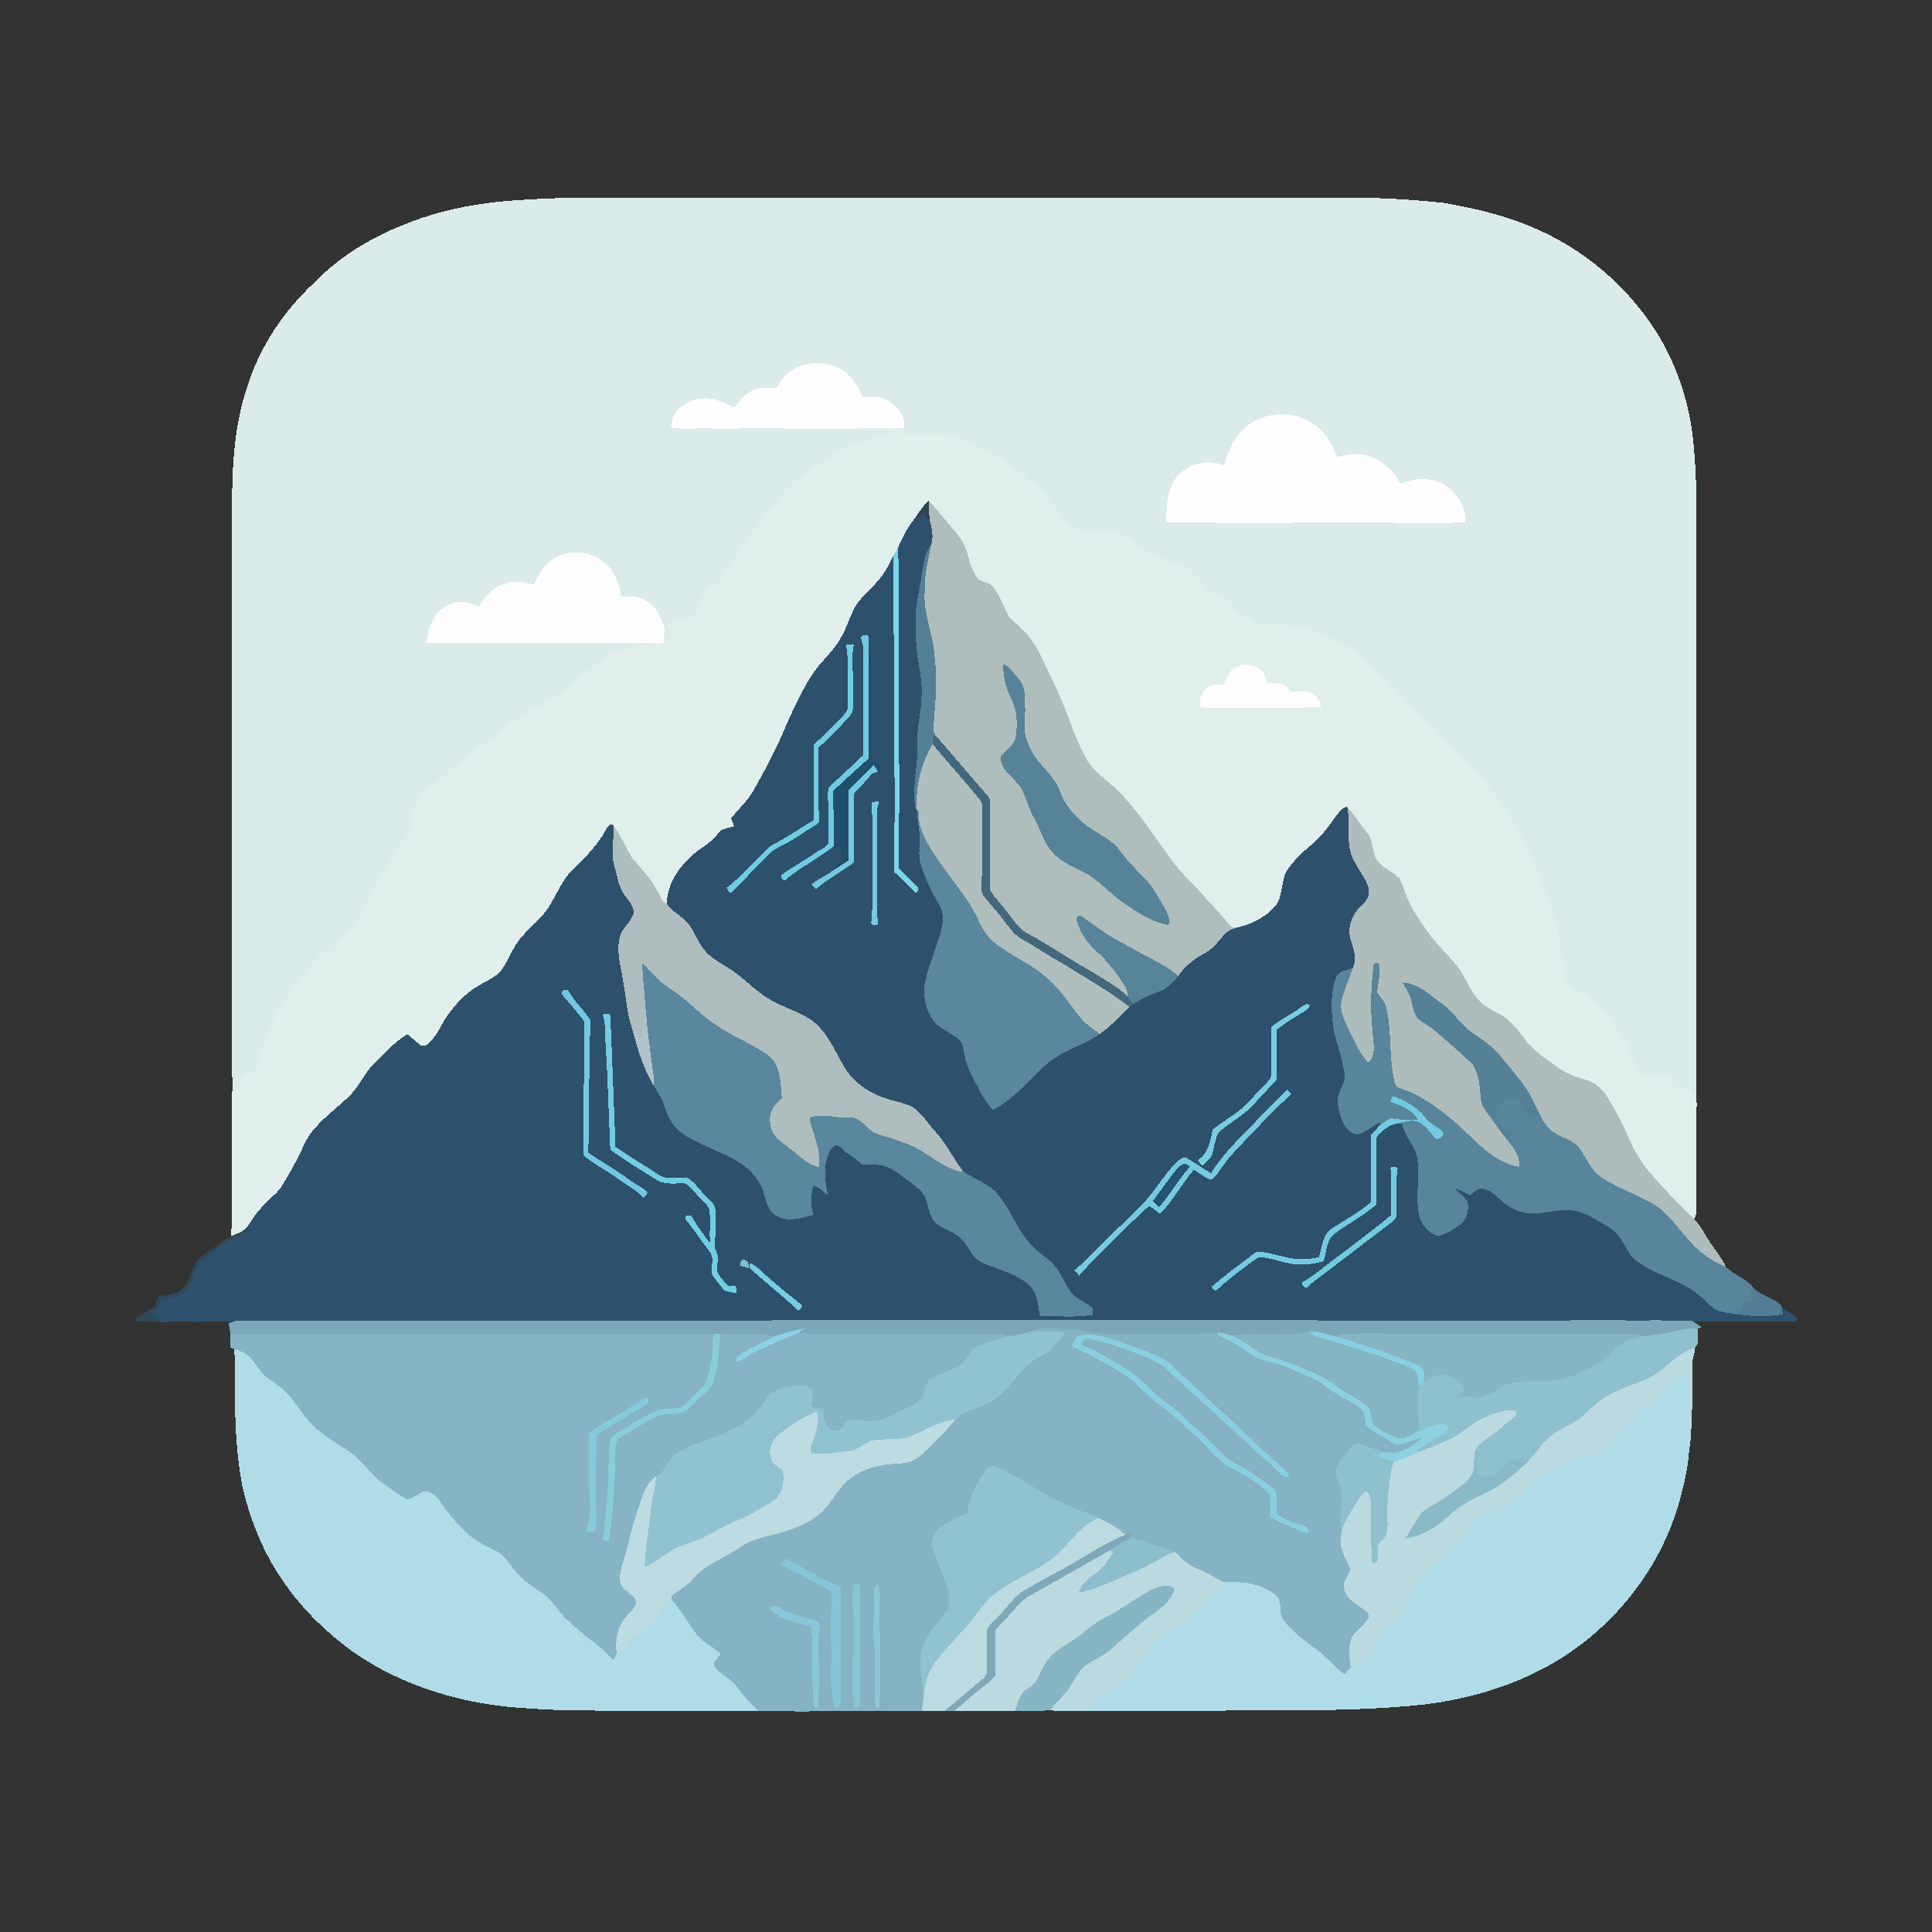 <?xml version="1.0" encoding="UTF-8" ?>
<!DOCTYPE svg PUBLIC "-//W3C//DTD SVG 1.1//EN" "http://www.w3.org/Graphics/SVG/1.1/DTD/svg11.dtd">
<svg width="1024pt"   height="1024pt" viewBox="0 0 1024 1024" version="1.1" xmlns="http://www.w3.org/2000/svg" shape-rendering="crispEdges">
<rect x="0" y="0" width="1024" height="1024" fill="#333333" stroke="none"/>
<g id="#f9fafbff">
</g>
<g id="#dbebeaff">
<path fill="#dbebea" opacity="1.00" d=" M 319.99 104.75 C 451.66 104.65 583.34 104.71 715.01 104.67 C 731.81 104.78 748.61 105.74 765.32 107.54 C 780.13 110.16 794.91 113.45 808.90 119.08 C 834.49 129.05 857.08 146.61 873.12 168.90 C 885.06 185.05 892.58 204.26 896.14 223.96 C 898.77 240.52 899.20 257.32 899.09 274.05 C 899.13 353.02 899.14 432.00 899.23 510.97 C 898.91 534.81 899.60 558.66 898.87 582.48 C 894.57 576.14 887.61 571.94 880.43 569.64 C 876.96 569.77 873.35 570.25 870.02 568.92 C 866.50 564.11 864.72 558.25 862.01 552.97 C 856.35 542.92 849.16 533.34 839.27 527.13 C 835.88 525.14 831.95 523.71 829.45 520.55 C 828.77 515.34 828.31 510.10 827.25 504.94 C 826.52 491.98 821.52 479.83 817.34 467.69 C 815.54 460.95 812.12 454.81 809.48 448.39 C 806.31 443.49 804.59 437.76 800.83 433.25 C 796.49 426.95 792.68 420.20 787.01 414.96 C 781.75 408.58 775.15 403.53 769.76 397.28 C 763.45 391.58 757.63 385.38 752.18 378.87 C 749.20 375.54 745.85 372.54 743.18 368.94 C 738.59 362.88 732.36 358.41 727.01 353.10 C 721.82 347.45 715.62 342.65 708.68 339.36 C 704.11 337.59 699.46 336.07 694.98 334.10 C 690.51 332.12 685.54 332.21 680.87 331.05 C 677.67 330.32 674.32 329.28 671.05 330.28 C 669.26 330.50 667.25 331.80 665.59 330.48 C 662.37 328.34 659.51 325.69 656.07 323.89 C 653.41 322.77 653.18 319.52 651.23 317.73 C 648.26 315.66 644.40 315.59 641.38 313.65 C 638.05 309.95 634.63 306.32 631.58 302.39 C 627.35 299.04 621.52 298.86 617.01 295.97 C 613.60 293.78 609.88 292.18 606.04 290.91 C 602.79 289.84 600.61 287.02 597.74 285.31 C 594.45 283.11 590.42 282.78 586.77 281.51 C 586.50 281.85 586.24 282.20 585.99 282.55 C 581.40 280.75 576.32 281.94 571.66 280.43 C 568.80 279.66 565.83 278.40 564.30 275.70 C 555.48 262.11 543.04 251.30 529.74 242.24 C 518.16 235.67 505.71 229.14 492.06 229.15 C 487.53 229.85 482.93 229.75 478.45 228.77 C 478.60 228.31 478.89 227.39 479.04 226.93 C 480.26 221.49 476.20 216.14 472.02 213.08 C 467.84 209.83 462.39 210.15 457.43 210.55 C 454.90 205.43 452.17 200.06 447.39 196.67 C 439.19 191.14 427.74 191.00 419.44 196.40 C 415.84 198.56 413.85 202.33 411.38 205.56 C 407.70 205.83 403.88 204.91 400.33 206.35 C 395.31 207.84 392.26 212.38 389.01 216.14 C 384.61 213.87 380.11 211.23 375.02 211.15 C 367.12 210.58 358.27 215.21 356.09 223.19 C 355.77 224.38 355.00 226.93 357.09 226.88 C 364.37 227.72 371.72 226.66 379.03 227.17 C 403.21 227.00 427.40 227.20 451.58 227.20 C 458.94 228.87 466.50 227.55 473.96 228.24 C 473.65 228.59 473.05 229.29 472.74 229.64 C 465.85 229.84 459.56 232.93 453.10 234.98 C 445.52 237.46 439.44 242.73 432.46 246.37 C 427.52 250.45 422.16 254.07 417.70 258.71 C 406.40 270.71 397.05 284.29 387.69 297.79 C 385.83 300.63 384.57 303.83 382.48 306.52 C 379.54 310.00 375.36 312.09 372.13 315.24 C 371.64 316.44 371.63 317.77 371.45 319.04 C 370.78 319.47 370.12 319.91 369.46 320.36 C 369.10 322.34 368.74 324.32 368.37 326.30 C 363.98 327.07 359.42 327.46 355.33 329.34 C 352.47 330.64 354.05 334.12 354.11 336.46 C 354.92 336.08 355.73 335.70 356.55 335.33 C 356.51 337.65 354.68 339.16 353.21 340.70 C 353.13 338.01 352.96 335.30 352.12 332.73 C 350.47 327.16 347.73 321.53 342.58 318.44 C 338.70 315.66 333.75 316.27 329.26 316.03 C 328.13 309.26 325.65 302.30 320.06 297.93 C 312.56 291.53 300.78 290.73 292.77 296.66 C 287.88 299.65 285.51 305.03 282.83 309.83 C 277.80 308.54 272.36 307.38 267.36 309.45 C 261.22 311.30 256.78 316.23 253.86 321.74 C 249.56 319.44 244.49 317.87 239.73 319.79 C 231.02 322.63 226.40 331.97 226.21 340.67 C 257.81 340.90 289.41 340.72 321.01 340.80 C 330.49 340.92 340.00 340.21 349.46 341.21 C 344.66 342.96 339.43 341.20 334.61 342.79 C 330.03 344.22 325.19 345.35 321.34 348.38 C 315.68 352.75 309.27 356.12 304.21 361.23 C 297.73 367.40 290.17 372.31 282.08 376.10 C 273.94 379.78 267.72 386.36 260.62 391.57 C 254.21 395.29 248.82 400.43 242.80 404.71 C 233.96 412.50 223.83 419.44 217.78 429.81 C 215.92 432.37 219.29 434.51 219.86 436.92 C 218.98 439.99 216.27 442.02 214.46 444.53 C 205.84 457.23 197.19 470.09 191.32 484.36 C 190.09 487.03 189.60 490.21 187.54 492.42 C 182.43 496.36 177.31 500.30 171.94 503.90 C 167.09 507.12 164.87 512.77 160.76 516.73 C 155.93 521.23 153.82 527.71 149.64 532.72 C 145.22 537.91 143.48 544.58 140.73 550.67 C 138.75 555.12 137.96 559.96 136.48 564.57 C 135.97 566.49 134.18 567.53 132.68 568.63 C 128.90 570.98 126.60 574.93 123.23 577.77 C 122.41 545.86 123.02 513.90 122.82 481.97 C 122.78 434.30 122.85 386.64 122.82 338.97 C 123.02 315.95 122.58 292.93 122.96 269.91 C 122.96 247.61 124.05 224.82 131.51 203.59 C 138.13 183.14 150.55 164.80 166.16 150.12 C 180.41 135.37 198.52 124.74 217.67 117.67 C 232.49 111.85 248.20 108.73 263.97 106.91 C 282.60 105.29 301.29 104.50 319.99 104.75 M 660.87 225.91 C 654.37 231.01 651.09 238.97 648.72 246.65 C 640.14 243.23 629.54 245.47 623.70 252.79 C 618.33 259.53 618.30 268.63 618.10 276.82 C 661.04 277.58 703.99 276.70 746.93 277.15 C 756.89 277.04 766.86 277.49 776.80 276.75 C 777.11 265.78 768.06 255.05 756.98 254.11 C 751.87 253.36 746.93 255.08 742.04 256.27 C 739.05 250.11 733.91 245.19 727.68 242.39 C 721.66 239.94 714.87 240.13 708.83 242.37 C 705.97 235.17 701.96 227.86 694.97 223.93 C 684.72 217.42 670.31 218.24 660.87 225.91 Z" />
</g>
<g id="#fdfefdff">
<path fill="#fdfefd" opacity="1.00" d=" M 419.44 196.40 C 427.74 191.00 439.19 191.14 447.39 196.67 C 452.17 200.06 454.90 205.43 457.43 210.55 C 462.39 210.15 467.84 209.83 472.02 213.08 C 476.20 216.14 480.26 221.49 479.04 226.93 C 469.88 227.12 460.72 226.56 451.58 227.20 C 427.40 227.20 403.21 227.00 379.03 227.17 C 371.72 226.66 364.37 227.72 357.09 226.88 C 355.00 226.93 355.77 224.38 356.09 223.19 C 358.27 215.21 367.12 210.58 375.02 211.15 C 380.11 211.23 384.61 213.87 389.01 216.14 C 392.26 212.38 395.31 207.84 400.33 206.35 C 403.88 204.91 407.70 205.83 411.38 205.56 C 413.85 202.33 415.84 198.56 419.44 196.40 Z" />
<path fill="#fdfefd" opacity="1.00" d=" M 660.87 225.91 C 670.31 218.24 684.72 217.42 694.97 223.93 C 701.96 227.86 705.97 235.17 708.83 242.37 C 714.87 240.13 721.66 239.94 727.68 242.39 C 733.91 245.19 739.05 250.11 742.04 256.27 C 746.93 255.08 751.87 253.36 756.98 254.11 C 768.06 255.05 777.11 265.78 776.80 276.75 C 766.86 277.49 756.89 277.04 746.93 277.15 C 703.99 276.70 661.04 277.58 618.10 276.82 C 618.30 268.63 618.33 259.53 623.70 252.79 C 629.54 245.47 640.14 243.23 648.72 246.65 C 651.09 238.97 654.37 231.01 660.87 225.91 Z" />
</g>
<g id="#e0efecff">
<path fill="#e0efec" opacity="1.00" d=" M 451.58 227.20 C 460.72 226.56 469.88 227.12 479.04 226.93 C 478.89 227.39 478.60 228.31 478.45 228.77 C 482.93 229.75 487.53 229.85 492.06 229.15 C 505.71 229.14 518.16 235.67 529.74 242.24 C 543.04 251.30 555.48 262.11 564.30 275.70 C 565.83 278.40 568.80 279.66 571.66 280.43 C 576.32 281.94 581.40 280.75 585.99 282.55 C 586.24 282.20 586.50 281.85 586.77 281.51 C 590.42 282.78 594.45 283.11 597.74 285.31 C 600.61 287.02 602.79 289.84 606.04 290.91 C 609.88 292.18 613.60 293.78 617.01 295.97 C 621.52 298.86 627.35 299.04 631.58 302.39 C 634.63 306.32 638.05 309.95 641.38 313.65 C 644.40 315.59 648.26 315.66 651.23 317.73 C 653.18 319.52 653.41 322.77 656.07 323.89 C 659.51 325.69 662.37 328.34 665.59 330.48 C 667.25 331.80 669.26 330.50 671.05 330.28 C 674.32 329.28 677.67 330.32 680.87 331.05 C 685.54 332.21 690.51 332.12 694.98 334.10 C 699.46 336.07 704.11 337.59 708.68 339.36 C 715.62 342.65 721.82 347.45 727.01 353.10 C 732.36 358.41 738.59 362.88 743.18 368.94 C 745.85 372.54 749.20 375.54 752.18 378.87 C 757.63 385.38 763.45 391.58 769.76 397.28 C 775.15 403.53 781.75 408.58 787.01 414.96 C 792.68 420.20 796.49 426.95 800.83 433.25 C 804.59 437.76 806.31 443.49 809.48 448.39 C 812.12 454.81 815.54 460.95 817.34 467.69 C 821.52 479.83 826.52 491.98 827.25 504.94 C 828.31 510.10 828.77 515.34 829.45 520.55 C 831.95 523.71 835.88 525.14 839.27 527.13 C 849.16 533.34 856.35 542.92 862.01 552.97 C 864.72 558.25 866.50 564.11 870.02 568.92 C 873.35 570.25 876.96 569.77 880.43 569.64 C 887.61 571.94 894.57 576.14 898.87 582.48 C 899.73 584.84 899.06 587.51 899.19 589.99 C 899.23 606.98 898.85 623.98 899.20 640.98 C 899.35 642.81 898.80 644.58 897.99 646.21 C 890.04 638.76 882.62 630.76 875.40 622.61 C 870.46 616.93 866.28 610.58 863.45 603.59 C 860.29 595.76 856.14 588.39 851.79 581.17 C 849.26 577.03 845.33 573.69 840.63 572.35 C 835.05 570.74 829.46 568.80 824.83 565.20 C 819.45 560.98 813.35 557.47 809.15 551.96 C 806.28 548.18 803.44 544.35 799.93 541.14 C 795.73 537.00 789.61 535.72 785.39 531.61 C 779.36 526.51 777.39 518.47 772.56 512.45 C 767.15 505.58 760.58 499.68 755.61 492.45 C 751.14 485.95 746.65 479.27 744.28 471.67 C 743.49 469.54 742.95 467.24 741.53 465.42 C 738.10 461.80 732.92 460.18 729.98 456.03 C 726.86 451.68 728.07 445.64 724.70 441.45 C 721.06 436.94 717.93 432.02 714.05 427.71 C 711.82 427.69 710.50 429.58 709.23 431.12 C 704.96 436.51 701.41 442.56 696.01 446.96 C 691.25 450.82 686.78 455.08 683.05 459.95 C 678.38 465.99 680.63 474.61 675.70 480.57 C 670.80 485.92 664.09 489.56 657.06 491.27 C 655.26 491.27 652.93 492.22 651.77 490.33 C 648.10 485.97 644.35 481.70 640.40 477.60 C 634.32 470.11 626.82 463.90 621.14 456.07 C 612.46 444.38 604.71 431.92 594.68 421.29 C 588.72 414.54 580.31 410.12 575.80 402.10 C 570.35 392.63 567.26 382.05 562.97 372.05 C 559.76 363.84 555.62 356.05 551.88 348.08 C 549.05 341.99 545.27 336.25 540.10 331.88 C 537.84 329.88 535.11 328.14 533.88 325.27 C 531.60 320.31 529.54 315.17 526.19 310.81 C 524.19 308.05 519.84 309.00 517.94 306.11 C 514.07 301.41 513.78 295.06 511.39 289.67 C 509.79 285.85 507.09 282.67 504.43 279.57 C 500.31 274.83 496.44 269.88 492.13 265.30 C 488.98 268.37 486.75 272.17 484.17 275.68 C 480.57 279.95 478.35 285.16 476.00 290.17 C 475.18 291.53 474.29 292.86 473.60 294.29 C 470.85 300.53 467.18 306.44 462.23 311.16 C 458.52 314.85 454.63 318.58 452.35 323.38 C 449.93 328.34 448.33 333.69 445.44 338.43 C 441.21 345.95 434.17 351.34 429.72 358.69 C 424.62 366.94 420.54 375.78 416.58 384.62 C 411.80 396.36 405.82 407.58 399.57 418.60 C 396.45 424.34 391.43 428.63 387.51 433.78 C 388.03 435.14 388.57 436.51 389.09 437.89 C 386.22 438.91 382.60 438.98 380.68 441.67 C 378.04 445.12 374.55 447.70 370.97 450.08 C 361.76 456.80 353.82 466.93 353.40 478.71 C 351.48 478.47 350.80 476.58 350.00 475.11 C 346.37 467.78 341.13 461.41 335.61 455.43 C 331.72 449.92 329.51 443.39 325.42 437.99 C 323.81 435.39 321.84 438.31 321.08 439.96 C 316.75 447.99 310.19 454.45 303.68 460.72 C 298.09 466.18 295.26 473.60 291.24 480.14 C 287.39 486.46 281.44 491.02 276.57 496.47 C 271.78 501.77 269.72 508.85 265.50 514.53 C 262.34 518.23 257.62 519.97 253.58 522.50 C 246.90 526.26 241.66 532.04 237.21 538.19 C 233.84 542.89 231.82 548.58 227.61 552.66 C 226.28 553.84 224.02 555.11 222.46 553.61 C 220.22 551.87 218.17 549.92 215.94 548.18 C 208.77 552.34 203.50 558.88 197.46 564.43 C 192.85 569.61 190.03 576.18 185.03 581.07 C 179.07 586.79 172.30 591.66 166.93 597.99 C 163.72 601.32 161.68 605.51 159.78 609.68 C 156.86 616.00 153.31 621.99 149.78 627.99 C 147.77 631.49 144.51 633.96 141.72 636.78 C 137.89 640.49 134.49 644.67 131.78 649.27 C 129.76 652.64 125.90 653.70 122.53 655.17 C 123.08 644.13 123.10 633.06 122.89 622.01 C 122.86 608.67 122.95 595.34 122.87 582.01 C 122.95 580.59 122.73 579.10 123.23 577.77 C 126.60 574.93 128.90 570.98 132.68 568.63 C 134.18 567.53 135.97 566.49 136.48 564.57 C 137.96 559.96 138.75 555.12 140.73 550.67 C 143.48 544.58 145.22 537.91 149.64 532.72 C 153.82 527.71 155.93 521.23 160.76 516.73 C 164.87 512.77 167.09 507.12 171.94 503.90 C 177.31 500.30 182.43 496.36 187.54 492.42 C 189.60 490.21 190.09 487.03 191.32 484.36 C 197.19 470.09 205.84 457.23 214.46 444.53 C 216.27 442.02 218.98 439.99 219.86 436.92 C 219.29 434.51 215.92 432.37 217.78 429.81 C 223.83 419.44 233.96 412.50 242.80 404.71 C 248.82 400.43 254.21 395.29 260.62 391.57 C 267.72 386.36 273.94 379.78 282.08 376.10 C 290.17 372.31 297.73 367.40 304.21 361.23 C 309.27 356.12 315.68 352.75 321.34 348.38 C 325.19 345.35 330.03 344.22 334.61 342.79 C 339.43 341.20 344.66 342.96 349.46 341.21 C 350.02 341.06 351.15 340.75 351.71 340.60 C 351.91 337.98 352.11 335.35 352.12 332.73 C 352.96 335.30 353.13 338.01 353.21 340.70 C 354.68 339.16 356.51 337.65 356.55 335.33 C 355.73 335.70 354.92 336.08 354.11 336.46 C 354.05 334.12 352.47 330.64 355.33 329.34 C 359.42 327.46 363.98 327.07 368.37 326.30 C 368.74 324.32 369.10 322.34 369.46 320.36 C 370.12 319.91 370.78 319.47 371.45 319.04 C 371.63 317.77 371.64 316.44 372.13 315.24 C 375.36 312.09 379.54 310.00 382.48 306.52 C 384.57 303.83 385.83 300.63 387.69 297.79 C 397.05 284.29 406.40 270.71 417.70 258.71 C 422.16 254.07 427.52 250.45 432.46 246.37 C 439.44 242.73 445.52 237.46 453.10 234.98 C 459.56 232.93 465.85 229.84 472.74 229.64 C 473.05 229.29 473.65 228.59 473.96 228.24 C 466.50 227.55 458.94 228.87 451.58 227.20 M 653.63 354.56 C 650.85 356.45 650.01 359.88 648.76 362.81 C 645.68 362.84 642.06 362.15 639.68 364.63 C 636.46 366.98 635.60 371.14 635.99 374.90 C 645.32 375.74 654.69 374.80 664.04 375.14 C 676.05 374.80 688.05 375.18 700.06 374.86 C 700.03 371.53 697.96 368.29 694.80 367.11 C 691.49 365.63 687.82 366.49 684.37 366.84 C 682.96 365.20 681.77 363.11 679.62 362.38 C 677.11 361.60 674.46 362.02 671.91 362.13 C 670.90 359.62 670.22 356.78 668.07 354.96 C 664.12 351.53 657.77 351.37 653.63 354.56 Z" />
</g>
<g id="#2e424fff">
<path fill="#2e424f" opacity="1.00" d=" M 484.17 275.68 C 486.75 272.17 488.98 268.37 492.13 265.30 C 492.33 268.48 492.43 271.66 492.62 274.83 L 491.80 275.88 C 491.03 274.31 490.28 272.74 489.55 271.17 C 488.03 272.95 486.88 275.64 484.17 275.68 Z" />
</g>
<g id="#b0bdbdff">
<path fill="#b0bdbd" opacity="1.00" d=" M 492.13 265.30 C 496.44 269.88 500.31 274.83 504.43 279.57 C 507.09 282.67 509.79 285.85 511.39 289.67 C 513.78 295.06 514.07 301.41 517.94 306.11 C 519.84 309.00 524.19 308.05 526.19 310.81 C 529.54 315.17 531.60 320.31 533.88 325.27 C 535.11 328.14 537.84 329.88 540.10 331.88 C 545.27 336.25 549.05 341.99 551.88 348.08 C 555.62 356.05 559.76 363.84 562.97 372.05 C 567.26 382.05 570.35 392.63 575.80 402.10 C 580.31 410.12 588.72 414.54 594.68 421.29 C 604.71 431.92 612.46 444.38 621.14 456.07 C 626.82 463.90 634.32 470.11 640.40 477.60 C 644.35 481.70 648.10 485.97 651.77 490.33 C 652.93 492.22 655.26 491.27 657.06 491.27 C 654.21 492.00 651.16 492.83 649.15 495.14 C 645.79 498.77 642.90 503.05 638.37 505.36 C 632.88 508.16 628.07 512.22 624.46 517.22 C 618.05 511.60 610.10 508.29 602.76 504.14 C 596.46 500.48 589.81 497.41 583.89 493.15 C 580.26 490.76 576.86 488.04 573.24 485.66 C 571.93 484.64 569.86 486.30 570.71 487.88 C 572.38 494.43 576.55 500.08 581.52 504.56 C 587.14 509.63 591.72 515.72 595.87 522.02 C 597.20 523.86 597.62 526.12 597.72 528.35 C 592.66 522.77 585.66 519.69 579.56 515.48 C 567.56 508.98 556.41 501.03 544.38 494.59 C 539.62 492.13 537.05 487.22 533.71 483.27 C 530.87 479.40 527.35 476.01 524.86 471.89 C 524.44 456.28 524.96 440.63 524.81 425.01 C 524.92 423.69 524.19 422.60 523.36 421.68 C 513.91 410.98 504.88 399.91 495.38 389.26 C 494.98 387.88 494.63 386.47 494.76 385.04 C 495.84 372.55 496.90 359.95 495.33 347.45 C 494.57 336.13 489.38 325.48 490.11 314.01 C 489.75 305.34 491.93 296.95 493.56 288.52 C 495.14 283.96 493.54 279.33 492.62 274.83 C 492.43 271.66 492.33 268.48 492.13 265.30 M 531.92 351.73 C 531.29 358.05 533.13 364.36 535.76 370.05 C 539.19 376.03 539.35 383.30 538.49 389.97 C 537.74 394.82 533.48 397.62 530.35 400.92 C 529.93 406.99 535.51 410.82 539.01 414.98 C 543.65 419.78 544.21 426.78 547.46 432.39 C 551.19 438.55 552.70 445.94 557.62 451.39 C 562.45 457.46 570.17 459.71 576.62 463.52 C 583.60 467.60 588.74 474.03 595.43 478.49 C 602.79 483.51 610.34 488.87 619.37 490.23 C 620.33 486.92 618.74 483.68 617.09 480.89 C 613.86 475.56 611.01 469.88 606.59 465.40 C 601.90 460.69 597.21 455.95 593.32 450.54 C 588.98 444.63 581.85 442.12 576.21 437.78 C 569.83 433.10 564.46 426.81 561.76 419.30 C 559.57 413.32 554.91 408.87 550.88 404.13 C 547.41 400.29 545.29 395.45 543.63 390.61 C 542.56 385.13 543.58 379.52 543.31 373.99 C 543.10 369.65 543.61 364.84 540.89 361.13 C 538.29 357.67 535.57 354.13 531.92 351.73 Z" />
</g>
<g id="#2d506dff">
<path fill="#2d506d" opacity="1.00" d=" M 489.55 271.17 C 490.28 272.74 491.03 274.31 491.80 275.88 L 492.62 274.83 C 493.54 279.33 495.14 283.96 493.56 288.52 C 490.19 292.86 489.48 298.43 488.72 303.70 C 487.95 309.42 486.58 315.04 485.79 320.75 C 484.84 327.46 485.28 334.26 485.61 341.00 C 486.00 350.07 488.97 358.89 488.50 368.02 C 488.53 376.77 485.74 385.27 486.25 394.03 C 486.63 401.42 485.07 408.70 484.74 416.06 C 484.53 419.99 484.82 423.91 484.78 427.84 C 485.08 428.15 485.67 428.77 485.96 429.08 C 486.09 434.44 487.50 439.69 487.42 445.06 C 487.46 448.91 486.83 452.81 487.62 456.63 C 489.82 464.93 493.79 472.61 498.04 480.02 C 501.65 486.50 498.74 493.94 496.59 500.38 C 494.22 508.21 490.52 515.76 489.87 524.01 C 489.48 529.59 491.03 535.26 493.99 539.99 C 497.21 545.00 503.17 546.87 507.69 550.39 C 510.59 552.52 510.47 556.53 511.32 559.70 C 512.42 566.29 516.12 571.97 519.10 577.82 C 521.03 581.59 523.40 585.12 526.11 588.37 C 530.40 586.52 533.85 583.31 537.51 580.50 C 545.55 573.91 551.59 565.00 560.76 559.79 C 567.75 555.07 576.26 553.17 582.95 547.96 C 588.82 543.95 593.51 538.57 598.71 533.77 C 599.39 533.19 600.11 532.64 600.84 532.11 C 604.95 528.99 609.87 527.35 614.61 525.48 C 618.71 523.90 621.85 520.66 624.46 517.22 C 628.07 512.22 632.88 508.16 638.37 505.36 C 642.90 503.05 645.79 498.77 649.15 495.14 C 651.16 492.83 654.21 492.00 657.06 491.27 C 664.09 489.56 670.80 485.92 675.70 480.57 C 680.63 474.61 678.38 465.99 683.05 459.95 C 686.78 455.08 691.25 450.82 696.01 446.96 C 701.41 442.56 704.96 436.51 709.23 431.12 C 710.50 429.58 711.82 427.69 714.05 427.71 C 716.15 437.35 712.59 448.16 718.09 457.02 C 720.53 462.03 724.70 466.35 725.58 472.00 C 725.94 476.56 722.18 479.47 719.34 482.36 C 716.12 486.56 714.14 492.27 715.78 497.51 C 717.12 502.47 719.47 507.86 717.11 512.91 C 713.76 514.22 709.09 514.75 707.86 518.74 C 705.03 527.51 705.57 536.98 706.87 545.98 C 708.59 553.68 711.54 561.12 712.59 568.98 C 713.54 574.43 708.47 578.66 709.06 584.08 C 709.45 588.35 710.53 592.64 712.56 596.43 C 714.25 599.22 717.43 602.10 720.95 600.89 C 724.70 599.46 727.71 596.61 731.45 595.09 L 731.17 596.67 C 729.56 598.32 728.02 600.02 726.55 601.79 C 726.73 612.18 726.73 622.57 726.78 632.97 C 726.63 634.76 727.10 637.09 725.32 638.26 C 718.81 643.65 711.14 647.42 704.29 652.32 C 700.90 656.13 700.49 661.58 699.14 666.31 C 696.12 666.95 693.06 667.52 689.97 667.45 C 681.77 667.42 674.18 663.56 665.99 663.39 C 657.99 669.49 649.84 675.44 642.17 681.96 C 642.57 683.15 644.09 684.73 645.26 683.36 C 651.50 677.81 658.11 672.70 664.88 667.81 C 666.09 666.98 667.43 666.00 669.01 666.37 C 675.43 667.15 681.49 669.88 687.98 670.29 C 692.55 670.47 697.11 669.65 701.52 668.50 C 703.32 663.54 702.82 656.97 707.61 653.69 C 714.80 648.47 722.74 644.27 729.48 638.43 C 729.68 627.27 729.49 616.10 729.43 604.95 C 728.97 602.27 731.36 600.67 733.11 599.16 C 735.05 597.48 737.32 596.18 739.85 595.66 C 740.66 595.67 742.29 595.69 743.11 595.70 C 744.48 601.45 748.45 605.99 750.61 611.38 C 753.27 622.04 749.82 633.21 752.13 643.93 C 753.14 648.99 757.01 653.49 761.94 655.05 C 766.25 654.51 769.96 651.85 773.45 649.43 C 777.42 646.74 778.71 641.55 777.90 637.03 C 776.20 634.15 773.31 632.26 771.05 629.87 C 773.87 630.73 776.53 632.06 779.06 633.60 C 780.65 632.32 782.17 630.86 784.06 630.03 C 788.56 629.70 792.09 632.93 795.17 635.76 C 799.20 639.62 804.37 642.46 809.97 643.09 C 818.03 643.74 825.95 640.45 834.02 641.70 C 839.26 642.33 843.78 645.27 848.29 647.78 C 851.95 649.92 855.84 652.03 858.33 655.58 C 861.46 659.82 863.09 665.29 867.54 668.46 C 877.45 675.90 890.30 678.17 899.93 686.08 C 903.22 688.39 905.76 691.58 909.00 693.95 C 912.39 695.67 916.29 695.85 919.97 696.56 C 928.22 697.73 936.68 697.87 944.94 696.71 C 944.71 695.11 944.47 693.51 944.08 691.95 C 945.97 695.29 950.70 695.61 952.36 698.96 L 952.13 700.45 C 942.13 700.72 932.01 700.35 921.97 700.48 C 913.64 700.27 905.28 701.08 896.98 700.16 C 884.33 699.49 871.63 699.96 858.97 699.79 C 728.30 699.92 597.63 699.67 466.96 699.73 C 354.65 699.92 242.36 699.89 130.04 699.82 C 128.26 699.84 126.48 699.97 124.72 700.20 C 111.35 700.99 97.93 700.40 84.54 700.65 C 83.30 699.25 82.05 697.87 80.80 696.49 C 83.35 694.48 84.56 691.49 85.29 688.43 C 89.59 687.93 94.42 687.87 97.82 684.80 C 103.06 679.77 102.76 671.14 108.79 666.71 C 115.39 661.83 122.08 656.91 129.61 653.54 C 131.48 652.95 131.39 650.81 131.78 649.27 C 134.49 644.67 137.89 640.49 141.72 636.78 C 144.51 633.96 147.77 631.49 149.78 627.99 C 153.31 621.99 156.86 616.00 159.78 609.68 C 161.68 605.51 163.72 601.32 166.93 597.99 C 172.30 591.66 179.07 586.79 185.03 581.07 C 190.03 576.18 192.85 569.61 197.46 564.43 C 203.50 558.88 208.77 552.34 215.94 548.18 C 218.17 549.92 220.22 551.87 222.46 553.61 C 224.02 555.11 226.28 553.84 227.61 552.66 C 231.82 548.58 233.84 542.89 237.21 538.19 C 241.66 532.04 246.90 526.26 253.58 522.50 C 257.62 519.97 262.34 518.23 265.50 514.53 C 269.72 508.85 271.78 501.77 276.57 496.47 C 281.44 491.02 287.39 486.46 291.24 480.14 C 295.26 473.60 298.09 466.18 303.68 460.72 C 310.19 454.45 316.75 447.99 321.08 439.96 C 321.84 438.31 323.81 435.39 325.42 437.99 C 325.33 445.03 323.70 452.20 325.63 459.13 C 327.21 464.40 327.88 470.19 331.28 474.71 C 333.14 477.52 336.02 480.20 335.83 483.84 C 334.66 488.92 329.31 491.84 328.40 497.04 C 326.58 505.10 329.31 513.15 330.45 521.10 C 331.90 529.26 332.34 537.64 335.14 545.51 C 337.87 555.96 341.04 566.43 346.60 575.77 C 348.41 578.84 350.57 581.74 351.72 585.14 C 353.30 589.59 354.92 594.24 358.31 597.68 C 362.56 602.52 368.73 604.80 374.37 607.54 C 381.21 610.96 388.68 613.35 394.73 618.17 C 399.48 621.96 403.38 627.03 404.99 632.96 C 406.26 636.97 407.00 641.81 411.00 644.12 C 417.11 648.23 424.73 645.59 431.20 643.88 C 429.47 638.90 429.70 633.66 431.04 628.62 C 434.30 628.99 436.38 631.69 438.76 633.63 C 437.57 626.99 436.29 619.98 438.46 613.40 C 439.33 610.90 440.49 608.09 443.10 606.99 C 445.81 607.40 447.31 610.10 449.51 611.50 C 452.20 613.27 454.69 615.31 457.17 617.37 C 461.08 617.75 465.13 616.81 468.95 618.10 C 474.06 619.77 478.13 623.46 482.38 626.61 C 485.14 628.79 488.23 630.82 490.03 633.94 C 492.26 638.55 492.03 644.39 495.84 648.20 C 499.57 651.40 504.69 652.39 508.43 655.63 C 513.35 659.45 514.61 666.78 520.71 669.28 C 529.13 673.01 538.73 674.97 545.68 681.37 C 550.06 685.62 550.12 691.86 551.15 697.45 C 560.44 697.49 569.83 698.49 579.05 696.94 C 579.08 695.68 579.07 694.44 579.02 693.20 C 575.57 690.11 570.91 688.62 567.74 685.20 C 564.13 679.82 561.88 673.43 557.16 668.84 C 553.09 665.26 548.31 662.40 545.01 658.01 C 538.73 650.27 535.23 640.69 528.91 632.99 C 524.04 627.17 516.47 625.04 510.46 620.75 C 505.24 614.10 501.72 606.26 495.99 599.99 C 491.84 595.50 488.62 589.96 483.40 586.59 C 477.93 583.83 471.61 583.49 466.07 580.89 C 458.51 577.85 451.70 572.63 447.53 565.56 C 442.99 557.88 439.59 549.26 432.95 543.06 C 426.87 537.34 418.61 535.18 411.34 531.48 C 403.55 527.82 397.43 521.60 390.82 516.26 C 384.96 511.75 377.63 509.01 372.97 503.05 C 369.11 498.36 367.74 492.00 363.13 487.87 C 360.08 484.60 355.48 482.84 353.40 478.71 C 353.82 466.93 361.76 456.80 370.97 450.08 C 374.55 447.70 378.04 445.12 380.68 441.67 C 382.60 438.98 386.22 438.91 389.09 437.89 C 388.57 436.51 388.03 435.14 387.51 433.78 C 391.43 428.63 396.45 424.34 399.57 418.60 C 405.82 407.58 411.80 396.36 416.58 384.62 C 420.54 375.78 424.62 366.94 429.72 358.69 C 434.17 351.34 441.21 345.95 445.44 338.43 C 448.33 333.69 449.93 328.34 452.35 323.38 C 454.63 318.58 458.52 314.85 462.23 311.16 C 467.18 306.44 470.85 300.53 473.60 294.29 C 473.83 331.55 473.58 368.81 473.85 406.06 C 474.96 424.72 473.53 443.40 473.85 462.07 C 477.65 465.32 481.03 469.01 484.49 472.61 C 486.20 473.97 487.47 470.94 486.10 469.94 C 482.85 466.73 479.63 463.49 476.40 460.26 C 476.70 431.50 476.60 402.73 476.50 373.96 C 476.27 346.03 476.94 318.09 476.00 290.17 C 478.35 285.16 480.57 279.95 484.17 275.68 C 486.88 275.64 488.03 272.95 489.55 271.17 M 457.33 341.96 C 457.68 361.39 457.34 380.84 457.47 400.27 C 451.56 406.11 445.20 411.51 439.32 417.39 C 438.58 419.13 438.90 421.11 438.84 422.96 C 439.17 430.97 439.49 439.01 439.07 447.02 C 437.38 449.44 434.34 450.45 432.03 452.18 C 426.34 456.17 420.16 459.44 414.53 463.49 C 413.21 464.82 414.65 466.10 415.88 466.72 C 423.96 459.84 433.61 455.10 441.93 448.53 C 443.05 448.94 444.17 449.36 445.30 449.78 C 445.61 450.98 445.93 452.18 446.26 453.39 C 446.72 453.47 447.63 453.65 448.09 453.73 C 446.57 457.13 441.80 457.87 441.14 461.66 C 437.66 464.35 433.38 465.86 430.13 468.84 C 430.90 469.64 431.68 470.43 432.47 471.23 C 438.75 465.98 445.98 462.01 452.56 457.17 C 452.24 446.45 452.60 435.72 452.45 425.00 C 452.58 422.95 452.11 420.38 454.00 418.95 C 456.98 416.17 459.62 413.06 462.24 409.94 C 463.01 409.72 464.54 409.27 465.30 409.05 L 465.67 409.83 C 466.05 409.38 466.81 408.48 467.20 408.03 C 466.33 405.39 464.36 403.73 461.55 403.56 C 463.17 394.81 461.67 385.83 462.18 376.98 C 461.73 365.20 463.22 353.09 460.33 341.58 C 460.61 339.59 461.33 335.53 457.90 336.73 C 455.12 336.94 457.13 340.40 457.33 341.96 M 448.40 341.51 C 448.94 344.65 449.34 347.83 449.26 351.03 C 449.18 359.38 449.47 367.74 449.17 376.09 C 448.31 378.08 446.66 379.57 445.21 381.14 C 441.16 385.16 437.29 389.37 432.96 393.10 C 432.21 393.88 431.01 394.62 431.23 395.90 C 431.28 408.86 431.17 421.83 431.26 434.80 C 423.74 439.06 416.76 444.22 408.96 447.99 C 400.67 455.06 393.99 463.94 385.18 470.44 C 385.79 471.65 386.21 473.31 387.96 472.97 C 395.06 465.74 401.84 458.17 409.25 451.25 C 411.78 449.22 414.90 448.16 417.65 446.48 C 422.51 443.83 426.91 440.44 431.70 437.68 C 432.60 436.98 434.11 436.54 434.16 435.17 C 433.60 422.15 433.84 409.11 433.92 396.07 C 438.75 392.20 442.71 387.40 447.15 383.10 C 449.17 380.72 452.17 378.45 452.10 375.01 C 452.24 367.00 452.24 358.97 451.82 350.96 C 451.63 347.76 452.06 344.58 452.54 341.42 C 451.16 341.41 449.77 341.44 448.40 341.51 M 461.96 425.10 C 462.85 440.37 462.05 455.69 462.31 470.99 C 462.06 476.99 462.67 483.04 461.70 489.01 C 462.09 490.89 465.10 491.08 465.45 489.10 C 465.23 487.07 464.74 485.07 464.77 483.02 C 464.93 466.01 465.28 449.02 464.81 432.01 C 464.62 429.54 465.18 427.12 465.95 424.79 C 464.61 424.88 463.28 424.98 461.96 425.10 M 297.62 526.83 C 301.67 531.60 305.95 536.23 309.58 541.34 C 310.10 544.54 309.69 547.81 309.68 551.04 C 309.48 568.69 309.33 586.33 309.27 603.98 C 309.34 606.81 308.91 609.71 309.49 612.50 C 314.76 617.05 321.10 620.14 326.73 624.22 C 331.48 627.76 336.95 630.42 341.04 634.79 C 341.94 634.08 344.01 632.57 342.63 631.35 C 339.71 628.82 336.10 627.25 333.02 624.93 C 326.18 619.89 318.81 615.65 311.78 610.90 C 312.64 587.60 311.87 564.21 313.06 540.94 C 309.56 535.19 304.18 530.73 301.03 524.73 C 299.50 524.02 297.64 525.12 297.62 526.83 M 689.71 533.73 C 685.49 536.92 680.75 539.32 676.38 542.28 C 675.45 543.03 673.98 543.59 673.91 544.98 C 673.61 553.00 673.85 561.05 673.78 569.09 C 674.05 571.19 672.44 572.72 671.13 574.11 C 666.82 578.49 662.80 583.16 658.34 587.38 C 653.44 591.59 647.68 594.62 642.69 598.72 C 641.61 604.59 640.50 611.55 634.80 614.80 C 635.62 615.87 636.45 616.95 637.28 618.04 C 638.75 615.96 641.18 614.66 642.33 612.35 C 643.43 608.40 644.05 604.31 645.55 600.48 C 651.33 595.26 658.58 591.75 663.90 585.95 C 667.82 581.80 671.63 577.55 675.58 573.44 C 677.13 572.04 676.59 569.82 676.71 567.99 C 676.53 560.63 676.81 553.27 676.59 545.91 C 680.85 542.23 685.84 539.56 690.57 536.56 C 691.94 535.60 693.61 534.77 694.16 533.06 C 692.83 531.27 691.01 532.80 689.71 533.73 M 319.48 537.62 C 321.17 542.92 320.53 548.54 321.03 554.00 C 322.15 572.44 322.61 590.91 323.47 609.36 C 331.23 615.13 339.58 620.06 347.76 625.21 C 352.25 628.32 357.87 627.03 362.94 627.28 C 365.19 627.97 366.45 630.26 368.11 631.79 C 370.71 634.91 374.18 637.38 376.14 640.98 C 376.45 647.00 376.05 653.04 376.28 659.08 C 373.04 654.08 369.06 649.54 366.41 644.19 C 365.05 644.06 363.09 644.11 363.12 645.98 C 367.65 651.45 371.50 657.44 375.86 663.05 C 379.04 666.52 376.48 671.51 377.50 675.62 C 379.27 678.40 381.56 680.83 383.43 683.55 C 385.42 684.91 387.97 684.91 390.26 685.33 C 390.27 684.73 390.30 683.52 390.31 682.92 C 389.96 680.56 387.40 681.60 385.83 681.52 C 383.94 679.33 381.89 677.21 380.44 674.69 C 379.75 671.83 380.57 668.88 380.46 665.99 C 380.36 663.89 378.69 662.15 378.84 660.04 C 379.33 654.03 379.13 648.01 379.18 642.00 C 379.51 638.39 376.19 636.31 374.12 633.91 C 370.87 630.83 368.44 626.83 364.59 624.44 C 359.30 623.63 353.27 625.86 348.64 622.31 C 341.26 617.35 333.42 613.00 326.25 607.79 C 325.32 584.64 324.52 561.48 323.49 538.35 C 322.96 536.49 320.80 537.65 319.48 537.62 M 666.93 592.92 C 658.29 602.31 648.43 610.77 641.91 621.90 C 637.76 619.47 633.86 616.66 629.75 614.20 C 627.62 612.54 625.42 614.38 623.84 615.82 C 615.93 623.37 611.10 633.59 602.88 640.84 C 594.79 648.77 586.69 656.72 578.60 664.66 C 575.73 667.65 572.76 670.56 569.54 673.18 C 570.35 674.15 571.16 675.11 571.98 676.09 C 576.88 670.60 581.93 665.26 587.25 660.19 C 594.56 653.26 601.36 645.76 609.04 639.23 C 611.13 640.37 612.98 641.91 614.83 643.42 C 621.77 636.37 626.36 627.43 632.80 619.95 C 635.73 621.88 638.49 624.32 641.95 625.24 C 644.18 624.12 645.41 621.83 646.83 619.89 C 651.21 613.08 657.22 607.57 662.57 601.56 C 669.83 594.28 676.79 586.68 684.54 579.91 C 683.72 579.11 682.91 578.33 682.11 577.56 C 677.20 582.82 672.05 587.86 666.93 592.92 M 737.04 618.79 C 737.47 627.16 737.03 635.55 737.46 643.92 C 726.41 653.15 714.72 661.60 703.31 670.36 C 699.09 673.64 694.88 677.04 690.16 679.59 C 689.94 681.35 691.18 682.26 692.81 682.60 C 693.91 681.42 695.03 680.25 696.29 679.24 C 709.09 669.74 721.64 659.90 734.37 650.31 C 736.38 648.64 738.86 647.26 740.12 644.90 C 740.61 636.34 739.37 627.70 740.84 619.21 C 739.85 617.90 738.33 618.41 737.04 618.79 M 392.08 670.76 C 393.59 671.21 395.10 671.65 396.63 672.09 C 397.10 669.79 396.49 667.84 393.97 667.67 C 392.34 667.65 392.65 669.74 392.08 670.76 M 397.60 669.30 C 397.46 669.95 397.19 671.26 397.05 671.91 C 405.68 679.62 414.85 686.85 423.30 694.80 C 424.04 693.92 424.77 693.03 425.51 692.16 C 418.09 686.08 410.44 680.26 403.50 673.62 C 401.74 671.92 399.70 670.54 397.60 669.30 Z" />
</g>
<g id="#538095ff">
<path fill="#538095" opacity="1.00" d=" M 488.72 303.70 C 489.48 298.43 490.19 292.86 493.56 288.52 C 491.93 296.95 489.75 305.34 490.11 314.01 C 489.38 325.48 494.57 336.13 495.33 347.45 C 496.90 359.95 495.84 372.55 494.76 385.04 C 494.63 386.47 494.98 387.88 495.38 389.26 C 494.46 390.83 494.28 392.64 494.28 394.42 C 488.08 404.77 485.18 417.06 485.96 429.08 C 485.67 428.77 485.08 428.15 484.78 427.84 C 484.82 423.91 484.53 419.99 484.74 416.06 C 485.07 408.70 486.63 401.42 486.25 394.03 C 485.74 385.27 488.53 376.77 488.50 368.02 C 488.97 358.89 486.00 350.07 485.61 341.00 C 485.28 334.26 484.84 327.46 485.79 320.75 C 486.58 315.04 487.95 309.42 488.72 303.70 Z" />
</g>
<g id="#7ad5eaff">
<path fill="#7ad5ea" opacity="1.00" d=" M 473.60 294.29 C 474.29 292.86 475.18 291.53 476.00 290.17 C 476.94 318.09 476.27 346.03 476.50 373.96 C 476.60 402.73 476.70 431.50 476.40 460.26 C 479.63 463.49 482.85 466.73 486.10 469.94 C 487.47 470.94 486.20 473.97 484.49 472.61 C 481.03 469.01 477.65 465.32 473.85 462.07 C 473.53 443.40 474.96 424.72 473.85 406.06 C 473.58 368.81 473.83 331.55 473.60 294.29 Z" />
</g>
<g id="#fdfdfdff">
<path fill="#fdfdfd" opacity="1.00" d=" M 292.77 296.66 C 300.78 290.73 312.56 291.53 320.06 297.93 C 325.65 302.30 328.13 309.26 329.26 316.03 C 333.75 316.27 338.70 315.66 342.58 318.44 C 347.73 321.53 350.47 327.16 352.12 332.73 C 352.11 335.35 351.91 337.98 351.71 340.60 C 351.15 340.75 350.02 341.06 349.46 341.21 C 340.00 340.21 330.49 340.92 321.01 340.80 C 289.41 340.72 257.81 340.90 226.21 340.67 C 226.40 331.97 231.02 322.63 239.73 319.79 C 244.49 317.87 249.56 319.44 253.86 321.74 C 256.78 316.23 261.22 311.30 267.36 309.45 C 272.36 307.38 277.80 308.54 282.83 309.83 C 285.51 305.03 287.88 299.65 292.77 296.66 Z" />
<path fill="#fdfdfd" opacity="1.00" d=" M 653.63 354.56 C 657.77 351.37 664.12 351.53 668.07 354.96 C 670.22 356.78 670.90 359.62 671.91 362.13 C 674.46 362.02 677.11 361.60 679.62 362.38 C 681.77 363.11 682.96 365.20 684.37 366.84 C 687.82 366.49 691.49 365.63 694.80 367.11 C 697.96 368.29 700.03 371.53 700.06 374.86 C 688.05 375.18 676.05 374.80 664.04 375.14 C 654.69 374.80 645.32 375.74 635.99 374.90 C 635.60 371.14 636.46 366.98 639.68 364.63 C 642.06 362.15 645.68 362.84 648.76 362.81 C 650.01 359.88 650.85 356.45 653.63 354.56 Z" />
</g>
<g id="#6fcae3ff">
<path fill="#6fcae3" opacity="1.00" d=" M 457.33 341.96 C 457.13 340.40 455.12 336.94 457.90 336.73 C 461.33 335.53 460.61 339.59 460.33 341.58 C 460.18 361.75 460.46 381.93 460.33 402.10 C 454.03 407.66 447.85 413.34 441.71 419.07 C 441.78 428.89 441.74 438.71 441.93 448.53 C 433.61 455.10 423.96 459.84 415.88 466.72 C 414.65 466.10 413.21 464.82 414.53 463.49 C 420.16 459.44 426.34 456.17 432.03 452.18 C 434.34 450.45 437.38 449.44 439.07 447.02 C 439.49 439.01 439.17 430.97 438.84 422.96 C 438.90 421.11 438.58 419.13 439.32 417.39 C 445.20 411.51 451.56 406.11 457.47 400.27 C 457.34 380.84 457.68 361.39 457.33 341.96 Z" />
</g>
<g id="#70cce2ff">
<path fill="#70cce2" opacity="1.00" d=" M 448.40 341.51 C 449.77 341.44 451.16 341.41 452.54 341.42 C 452.06 344.58 451.63 347.76 451.82 350.96 C 452.24 358.97 452.24 367.00 452.10 375.01 C 452.17 378.45 449.17 380.72 447.15 383.10 C 442.71 387.40 438.75 392.20 433.92 396.07 C 433.84 409.11 433.60 422.15 434.16 435.17 C 434.11 436.54 432.60 436.98 431.70 437.68 C 426.91 440.44 422.51 443.83 417.65 446.48 C 414.90 448.16 411.78 449.22 409.25 451.25 C 401.84 458.17 395.06 465.74 387.96 472.97 C 386.21 473.31 385.79 471.65 385.18 470.44 C 393.99 463.94 400.67 455.06 408.96 447.99 C 416.76 444.22 423.74 439.06 431.26 434.80 C 431.17 421.83 431.28 408.86 431.23 395.90 C 431.01 394.62 432.21 393.88 432.96 393.10 C 437.29 389.37 441.16 385.16 445.21 381.14 C 446.66 379.57 448.31 378.08 449.17 376.09 C 449.47 367.74 449.18 359.38 449.26 351.03 C 449.34 347.83 448.94 344.65 448.40 341.51 Z" />
</g>
<g id="#214e6bff">
<path fill="#214e6b" opacity="1.00" d=" M 460.33 341.58 C 463.22 353.09 461.73 365.20 462.18 376.98 C 461.67 385.83 463.17 394.81 461.55 403.56 C 464.36 403.73 466.33 405.39 467.20 408.03 C 466.81 408.48 466.05 409.38 465.67 409.83 L 465.30 409.05 C 464.72 407.81 463.98 406.66 463.19 405.56 C 458.52 409.87 453.89 414.23 449.66 418.97 C 449.81 431.28 449.58 443.59 449.86 455.90 C 447.00 457.89 444.07 459.77 441.14 461.66 C 441.80 457.87 446.57 457.13 448.09 453.73 C 447.63 453.65 446.72 453.47 446.26 453.39 C 445.93 452.18 445.61 450.98 445.30 449.78 C 444.17 449.36 443.05 448.94 441.93 448.53 C 441.74 438.71 441.78 428.89 441.71 419.07 C 447.85 413.34 454.03 407.66 460.33 402.10 C 460.46 381.93 460.18 361.75 460.33 341.58 Z" />
</g>
<g id="#568398ff">
<path fill="#568398" opacity="1.00" d=" M 531.92 351.73 C 535.57 354.13 538.29 357.67 540.89 361.13 C 543.61 364.84 543.10 369.65 543.31 373.99 C 543.58 379.52 542.56 385.13 543.63 390.61 C 545.29 395.45 547.41 400.29 550.88 404.13 C 554.91 408.87 559.57 413.32 561.76 419.30 C 564.46 426.81 569.83 433.10 576.21 437.78 C 581.85 442.12 588.98 444.63 593.32 450.54 C 597.21 455.95 601.90 460.69 606.59 465.40 C 611.01 469.88 613.86 475.56 617.09 480.89 C 618.74 483.68 620.33 486.92 619.37 490.23 C 610.34 488.87 602.79 483.51 595.43 478.49 C 588.74 474.03 583.60 467.60 576.62 463.52 C 570.17 459.71 562.45 457.46 557.62 451.39 C 552.70 445.94 551.19 438.55 547.46 432.39 C 544.21 426.78 543.65 419.78 539.01 414.98 C 535.51 410.82 529.93 406.99 530.35 400.92 C 533.48 397.62 537.74 394.82 538.49 389.97 C 539.35 383.30 539.19 376.03 535.76 370.05 C 533.13 364.36 531.29 358.05 531.92 351.73 Z" />
</g>
<g id="#43687bff">
<path fill="#43687b" opacity="1.00" d=" M 494.28 394.42 C 494.28 392.64 494.46 390.83 495.38 389.26 C 504.88 399.91 513.91 410.98 523.36 421.68 C 524.19 422.60 524.92 423.69 524.81 425.01 C 524.96 440.63 524.44 456.28 524.86 471.89 C 527.35 476.01 530.87 479.40 533.71 483.27 C 537.05 487.22 539.62 492.13 544.38 494.59 C 556.41 501.03 567.56 508.98 579.56 515.48 C 585.66 519.69 592.66 522.77 597.72 528.35 C 598.78 529.58 599.80 530.85 600.84 532.11 C 600.11 532.64 599.39 533.19 598.71 533.77 C 587.41 524.90 574.79 517.95 562.68 510.31 C 555.37 506.45 548.71 501.53 541.43 497.64 C 537.15 495.34 534.73 490.99 531.72 487.39 C 528.39 483.02 524.57 479.05 521.26 474.67 C 519.73 472.79 520.43 470.23 520.35 468.03 C 520.61 454.65 520.54 441.27 520.58 427.90 C 520.76 426.10 520.02 424.47 518.83 423.18 C 510.85 413.42 502.37 404.09 494.28 394.42 Z" />
</g>
<g id="#b0bebdff">
<path fill="#b0bebd" opacity="1.00" d=" M 485.96 429.08 C 485.18 417.06 488.08 404.77 494.28 394.42 C 502.37 404.09 510.85 413.42 518.83 423.18 C 520.02 424.47 520.76 426.10 520.58 427.90 C 520.54 441.27 520.61 454.65 520.35 468.03 C 520.43 470.23 519.73 472.79 521.26 474.67 C 524.57 479.05 528.39 483.02 531.72 487.39 C 534.73 490.99 537.15 495.34 541.43 497.64 C 548.71 501.53 555.37 506.45 562.68 510.31 C 574.79 517.95 587.41 524.90 598.71 533.77 C 593.51 538.57 588.82 543.95 582.95 547.96 C 579.76 545.55 576.24 543.50 573.59 540.46 C 567.78 533.87 563.44 526.05 556.90 520.08 C 548.05 511.46 536.24 506.95 526.68 499.27 C 520.35 494.04 518.34 485.69 513.92 479.06 C 507.15 468.92 499.27 459.54 492.81 449.18 C 489.69 443.25 486.03 436.78 487.16 429.83 C 486.86 429.65 486.26 429.27 485.96 429.08 Z" />
</g>
<g id="#72c9e2ff">
<path fill="#72c9e2" opacity="1.00" d=" M 449.66 418.97 C 453.89 414.23 458.52 409.87 463.19 405.56 C 463.98 406.66 464.72 407.81 465.30 409.05 C 464.54 409.27 463.01 409.72 462.24 409.94 C 459.62 413.06 456.98 416.17 454.00 418.95 C 452.11 420.38 452.58 422.95 452.45 425.00 C 452.60 435.72 452.24 446.45 452.56 457.17 C 445.98 462.01 438.75 465.98 432.47 471.23 C 431.68 470.43 430.90 469.64 430.13 468.84 C 433.38 465.86 437.66 464.35 441.14 461.66 C 444.07 459.77 447.00 457.89 449.86 455.90 C 449.58 443.59 449.81 431.28 449.66 418.97 Z" />
</g>
<g id="#74cae3ff">
<path fill="#74cae3" opacity="1.00" d=" M 461.96 425.10 C 463.28 424.98 464.61 424.88 465.95 424.79 C 465.18 427.12 464.62 429.54 464.81 432.01 C 465.28 449.02 464.93 466.01 464.77 483.02 C 464.74 485.07 465.23 487.07 465.45 489.10 C 465.10 491.08 462.09 490.89 461.70 489.01 C 462.67 483.04 462.06 476.99 462.31 470.99 C 462.05 455.69 462.85 440.37 461.96 425.10 Z" />
<path fill="#74cae3" opacity="1.00" d=" M 738.08 580.79 C 744.59 583.39 751.26 586.69 755.55 592.45 C 757.85 595.63 761.58 597.13 764.54 599.55 C 766.18 601.70 762.70 604.48 760.73 603.37 C 758.67 601.08 756.96 598.45 754.56 596.47 C 750.69 592.43 744.55 594.46 739.85 595.66 C 737.32 596.18 735.05 597.48 733.11 599.16 C 731.36 600.67 728.97 602.27 729.43 604.95 C 729.49 616.10 729.68 627.27 729.48 638.43 C 722.74 644.27 714.80 648.47 707.61 653.69 C 702.82 656.97 703.32 663.54 701.52 668.50 C 697.11 669.65 692.55 670.47 687.98 670.29 C 681.49 669.88 675.43 667.15 669.01 666.37 C 667.43 666.00 666.09 666.98 664.88 667.81 C 658.11 672.70 651.50 677.81 645.26 683.36 C 644.09 684.73 642.57 683.15 642.17 681.96 C 649.84 675.44 657.99 669.49 665.99 663.39 C 674.18 663.56 681.77 667.42 689.97 667.45 C 693.06 667.52 696.12 666.95 699.14 666.31 C 700.49 661.58 700.90 656.13 704.29 652.32 C 711.14 647.42 718.81 643.65 725.32 638.26 C 727.10 637.09 726.63 634.76 726.78 632.97 C 726.73 622.57 726.73 612.18 726.55 601.79 C 728.02 600.02 729.56 598.32 731.17 596.67 C 733.16 595.21 735.09 593.56 737.41 592.65 C 742.07 593.73 746.86 593.52 751.62 593.43 C 748.43 588.23 742.48 585.98 737.04 583.94 C 737.38 582.88 737.73 581.83 738.08 580.79 Z" />
</g>
<g id="#afbcbcff">
<path fill="#afbcbc" opacity="1.00" d=" M 714.05 427.71 C 717.93 432.02 721.06 436.94 724.70 441.45 C 728.07 445.64 726.86 451.68 729.98 456.03 C 732.92 460.18 738.10 461.80 741.53 465.42 C 742.95 467.24 743.49 469.54 744.28 471.67 C 746.65 479.27 751.14 485.95 755.61 492.45 C 760.58 499.68 767.15 505.58 772.56 512.45 C 777.39 518.47 779.36 526.51 785.39 531.61 C 789.61 535.72 795.73 537.00 799.93 541.14 C 803.44 544.35 806.28 548.18 809.15 551.96 C 813.35 557.47 819.45 560.98 824.83 565.20 C 829.46 568.80 835.05 570.74 840.63 572.35 C 845.33 573.69 849.26 577.03 851.79 581.17 C 856.14 588.39 860.29 595.76 863.45 603.59 C 866.28 610.58 870.46 616.93 875.40 622.61 C 882.62 630.76 890.04 638.76 897.99 646.21 C 902.07 650.32 904.33 655.76 907.71 660.40 C 910.21 664.02 913.10 667.47 914.81 671.57 C 907.80 668.62 901.36 664.30 896.26 658.64 C 889.02 650.64 882.95 640.78 872.73 636.25 C 864.09 631.50 854.38 628.57 846.61 622.35 C 841.95 618.13 840.13 611.77 835.89 607.22 C 832.30 603.70 827.08 602.81 823.13 599.84 C 820.20 597.81 818.14 594.80 816.56 591.66 C 813.45 584.97 810.37 578.15 805.65 572.42 C 801.89 567.80 798.18 563.13 794.32 558.60 C 790.46 554.06 785.37 550.87 780.53 547.50 C 774.23 543.16 770.38 536.19 764.11 531.82 C 757.70 527.30 751.69 521.11 743.35 520.75 C 744.84 523.29 746.58 525.75 747.48 528.59 C 748.75 532.28 748.99 536.43 751.22 539.74 C 753.92 542.12 757.34 543.51 760.07 545.90 C 766.86 551.74 773.71 557.55 780.19 563.74 C 784.22 569.26 784.22 576.49 784.98 583.01 C 785.38 587.10 788.68 589.95 790.79 593.23 C 793.35 597.13 796.13 600.87 799.15 604.44 C 802.26 608.49 806.00 612.93 805.06 618.44 C 791.62 616.02 782.35 605.02 772.90 596.13 C 764.02 588.66 754.71 581.22 743.62 577.34 C 741.85 576.61 739.46 576.15 739.25 573.85 C 735.81 560.34 738.10 546.09 734.35 532.64 C 733.56 530.05 731.21 528.39 730.00 526.04 C 730.21 521.02 731.98 516.01 730.91 510.98 C 729.48 508.98 727.42 511.11 727.83 512.92 C 726.75 523.24 726.21 533.68 727.27 544.04 C 727.22 550.40 730.38 558.28 725.13 563.36 C 721.47 558.95 718.70 553.91 716.35 548.71 C 713.63 542.83 709.59 536.74 711.13 529.94 C 712.63 524.11 715.16 518.60 717.11 512.91 C 719.47 507.86 717.12 502.47 715.78 497.51 C 714.14 492.27 716.12 486.56 719.34 482.36 C 722.18 479.47 725.94 476.56 725.58 472.00 C 724.70 466.35 720.53 462.03 718.09 457.02 C 712.59 448.16 716.15 437.35 714.05 427.71 Z" />
</g>
<g id="#5a879dff">
<path fill="#5a879d" opacity="1.00" d=" M 485.96 429.08 C 486.26 429.27 486.86 429.65 487.16 429.83 C 486.03 436.78 489.69 443.25 492.81 449.18 C 499.27 459.54 507.15 468.92 513.92 479.06 C 518.34 485.69 520.35 494.04 526.68 499.27 C 536.24 506.95 548.05 511.46 556.90 520.08 C 563.44 526.05 567.78 533.87 573.59 540.46 C 576.24 543.50 579.76 545.55 582.95 547.96 C 576.26 553.17 567.75 555.07 560.76 559.79 C 551.59 565.00 545.55 573.91 537.51 580.50 C 533.85 583.31 530.40 586.52 526.11 588.37 C 523.40 585.12 521.03 581.59 519.10 577.82 C 516.12 571.97 512.42 566.29 511.32 559.70 C 510.47 556.53 510.59 552.52 507.69 550.39 C 503.17 546.87 497.21 545.00 493.99 539.99 C 491.03 535.26 489.48 529.59 489.87 524.01 C 490.52 515.76 494.22 508.21 496.59 500.38 C 498.74 493.94 501.65 486.50 498.04 480.02 C 493.79 472.61 489.82 464.93 487.62 456.63 C 486.83 452.81 487.46 448.91 487.42 445.06 C 487.50 439.69 486.09 434.44 485.96 429.08 Z" />
</g>
<g id="#b0bdbeff">
<path fill="#b0bdbe" opacity="1.00" d=" M 325.42 437.99 C 329.51 443.39 331.72 449.92 335.61 455.43 C 341.13 461.41 346.37 467.78 350.00 475.11 C 350.80 476.58 351.48 478.47 353.40 478.71 C 355.48 482.84 360.08 484.60 363.13 487.87 C 367.74 492.00 369.11 498.36 372.97 503.05 C 377.63 509.01 384.96 511.75 390.82 516.26 C 397.43 521.60 403.55 527.82 411.34 531.48 C 418.61 535.18 426.87 537.34 432.95 543.06 C 439.59 549.26 442.99 557.88 447.53 565.56 C 451.70 572.63 458.51 577.85 466.07 580.89 C 471.61 583.49 477.93 583.83 483.40 586.59 C 488.62 589.96 491.84 595.50 495.99 599.99 C 501.72 606.26 505.24 614.10 510.46 620.75 C 508.07 621.22 505.83 620.06 503.69 619.17 C 496.76 616.14 490.99 611.08 484.25 607.72 C 480.47 606.04 476.53 604.75 472.63 603.40 C 468.75 602.03 464.38 601.56 461.15 598.82 C 458.25 596.46 455.82 593.07 451.95 592.32 C 448.33 591.92 444.66 592.50 441.07 591.74 C 437.07 590.95 432.93 591.16 429.03 592.35 C 430.68 601.11 435.40 609.44 434.12 618.58 C 428.27 617.57 424.13 612.90 419.59 609.49 C 415.15 605.75 408.80 602.61 408.39 596.06 C 407.12 590.58 409.83 585.22 414.44 582.28 C 413.58 574.48 414.19 565.07 407.50 559.54 C 397.57 552.44 385.74 548.40 376.10 540.84 C 369.93 536.44 364.87 530.70 358.62 526.42 C 355.52 524.22 352.26 522.22 349.42 519.67 C 346.18 516.84 343.79 513.18 340.34 510.58 C 340.70 518.84 341.72 527.06 342.25 535.31 C 340.22 540.35 340.91 545.93 339.57 551.14 C 338.18 549.25 337.95 545.71 335.14 545.51 C 332.34 537.64 331.90 529.26 330.45 521.10 C 329.31 513.15 326.58 505.10 328.40 497.04 C 329.31 491.84 334.66 488.92 335.83 483.84 C 336.02 480.20 333.14 477.52 331.28 474.71 C 327.88 470.19 327.21 464.40 325.63 459.13 C 323.70 452.20 325.33 445.03 325.42 437.99 Z" />
</g>
<g id="#588499ff">
<path fill="#588499" opacity="1.00" d=" M 570.71 487.88 C 569.86 486.30 571.93 484.64 573.24 485.66 C 576.86 488.04 580.26 490.76 583.89 493.15 C 589.81 497.41 596.46 500.48 602.76 504.14 C 610.10 508.29 618.05 511.60 624.46 517.22 C 621.85 520.66 618.71 523.90 614.61 525.48 C 609.87 527.35 604.95 528.99 600.84 532.11 C 599.80 530.85 598.78 529.58 597.72 528.35 C 597.62 526.12 597.20 523.86 595.87 522.02 C 591.72 515.72 587.14 509.63 581.52 504.56 C 576.55 500.08 572.38 494.43 570.71 487.88 Z" />
</g>
<g id="#59879dff">
<path fill="#59879d" opacity="1.00" d=" M 340.34 510.58 C 343.79 513.18 346.18 516.84 349.42 519.67 C 352.26 522.22 355.52 524.22 358.62 526.42 C 364.87 530.70 369.93 536.44 376.10 540.84 C 385.74 548.40 397.57 552.44 407.50 559.54 C 414.19 565.07 413.58 574.48 414.44 582.28 C 409.83 585.22 407.12 590.58 408.39 596.06 C 408.80 602.61 415.15 605.75 419.59 609.49 C 424.13 612.90 428.27 617.57 434.12 618.58 C 435.40 609.44 430.68 601.11 429.03 592.35 C 432.93 591.16 437.07 590.95 441.07 591.74 C 444.66 592.50 448.33 591.92 451.95 592.32 C 455.82 593.07 458.25 596.46 461.15 598.82 C 464.38 601.56 468.75 602.03 472.63 603.40 C 476.53 604.75 480.47 606.04 484.25 607.72 C 490.99 611.08 496.76 616.14 503.69 619.17 C 505.83 620.06 508.07 621.22 510.46 620.75 C 516.47 625.04 524.04 627.17 528.91 632.99 C 535.23 640.69 538.73 650.27 545.01 658.01 C 548.31 662.40 553.09 665.26 557.16 668.84 C 561.88 673.43 564.13 679.82 567.74 685.20 C 570.91 688.62 575.57 690.11 579.02 693.20 C 579.07 694.44 579.08 695.68 579.05 696.94 C 569.83 698.49 560.44 697.49 551.15 697.45 C 550.12 691.86 550.06 685.62 545.68 681.37 C 538.73 674.97 529.13 673.01 520.71 669.28 C 514.61 666.78 513.35 659.45 508.43 655.63 C 504.69 652.39 499.57 651.40 495.84 648.20 C 492.03 644.39 492.26 638.55 490.03 633.94 C 488.23 630.82 485.14 628.79 482.38 626.61 C 478.13 623.46 474.06 619.77 468.95 618.10 C 465.13 616.81 461.08 617.75 457.17 617.37 C 454.69 615.31 452.20 613.27 449.51 611.50 C 447.31 610.10 445.81 607.40 443.10 606.99 C 440.49 608.09 439.33 610.90 438.46 613.40 C 436.29 619.98 437.57 626.99 438.76 633.63 C 436.38 631.69 434.30 628.99 431.04 628.62 C 429.70 633.66 429.47 638.90 431.20 643.88 C 424.73 645.59 417.11 648.23 411.00 644.12 C 407.00 641.81 406.26 636.97 404.99 632.96 C 403.38 627.03 399.48 621.96 394.73 618.17 C 388.68 613.35 381.21 610.96 374.37 607.54 C 368.73 604.80 362.56 602.52 358.31 597.68 C 354.92 594.24 353.30 589.59 351.72 585.14 C 350.57 581.74 348.41 578.84 346.60 575.77 C 346.69 573.98 346.72 572.18 346.46 570.41 C 344.78 558.74 343.19 547.06 342.25 535.31 C 341.72 527.06 340.70 518.84 340.34 510.58 Z" />
</g>
<g id="#58859bff">
<path fill="#58859b" opacity="1.00" d=" M 727.83 512.92 C 727.42 511.11 729.48 508.98 730.91 510.98 C 731.98 516.01 730.21 521.02 730.00 526.04 C 731.21 528.39 733.56 530.05 734.35 532.64 C 738.10 546.09 735.81 560.34 739.25 573.85 C 739.46 576.15 741.85 576.61 743.62 577.34 C 754.71 581.22 764.02 588.66 772.90 596.13 C 782.35 605.02 791.62 616.02 805.06 618.44 C 806.00 612.93 802.26 608.49 799.15 604.44 C 800.29 602.90 801.35 601.31 802.27 599.63 C 800.77 599.54 799.29 599.48 797.81 599.41 C 796.06 595.98 792.10 593.18 792.97 588.93 C 793.80 585.50 797.02 583.42 799.56 581.27 C 801.68 582.59 804.12 582.86 806.57 582.56 C 806.58 584.18 806.43 585.84 806.79 587.44 C 809.17 590.36 812.80 591.89 816.56 591.66 C 818.14 594.80 820.20 597.81 823.13 599.84 C 827.08 602.81 832.30 603.70 835.89 607.22 C 840.13 611.77 841.95 618.13 846.61 622.35 C 854.38 628.57 864.09 631.50 872.73 636.25 C 882.95 640.78 889.02 650.64 896.26 658.64 C 901.36 664.30 907.80 668.62 914.81 671.57 C 919.25 675.76 925.51 677.58 929.33 682.45 C 928.58 683.59 927.87 684.76 927.15 685.93 C 928.05 686.84 928.94 687.76 929.86 688.69 C 928.11 689.90 926.10 690.58 924.02 690.91 C 923.72 693.45 922.06 695.25 919.97 696.56 C 916.29 695.85 912.39 695.67 909.00 693.95 C 905.76 691.58 903.22 688.39 899.93 686.08 C 890.30 678.17 877.45 675.90 867.54 668.46 C 863.09 665.29 861.46 659.82 858.33 655.58 C 855.84 652.03 851.95 649.92 848.29 647.78 C 843.78 645.27 839.26 642.33 834.02 641.70 C 825.95 640.45 818.03 643.74 809.97 643.09 C 804.37 642.46 799.20 639.62 795.17 635.76 C 792.09 632.93 788.56 629.70 784.06 630.03 C 782.17 630.86 780.65 632.32 779.06 633.60 C 776.53 632.06 773.87 630.73 771.05 629.87 C 773.31 632.26 776.20 634.15 777.90 637.03 C 778.71 641.55 777.42 646.74 773.45 649.43 C 769.96 651.85 766.25 654.51 761.94 655.05 C 757.01 653.49 753.14 648.99 752.13 643.93 C 749.82 633.21 753.27 622.04 750.61 611.38 C 748.45 605.99 744.48 601.45 743.11 595.70 C 742.29 595.69 740.66 595.67 739.85 595.66 C 744.55 594.46 750.69 592.43 754.56 596.47 C 756.96 598.45 758.67 601.08 760.73 603.37 C 762.70 604.48 766.18 601.70 764.54 599.55 C 761.58 597.13 757.85 595.63 755.55 592.45 C 751.26 586.69 744.59 583.39 738.08 580.79 C 737.73 581.83 737.38 582.88 737.04 583.94 C 742.48 585.98 748.43 588.23 751.62 593.43 C 746.86 593.52 742.07 593.73 737.41 592.65 C 735.09 593.56 733.16 595.21 731.17 596.67 L 731.45 595.09 C 727.71 596.61 724.70 599.46 720.95 600.89 C 717.43 602.10 714.25 599.22 712.56 596.43 C 710.53 592.64 709.45 588.35 709.06 584.08 C 708.47 578.66 713.54 574.43 712.59 568.98 C 711.54 561.12 708.59 553.68 706.87 545.98 C 705.57 536.98 705.03 527.51 707.86 518.74 C 709.09 514.75 713.76 514.22 717.11 512.91 C 715.16 518.60 712.63 524.11 711.13 529.94 C 709.59 536.74 713.63 542.83 716.35 548.71 C 718.70 553.91 721.47 558.95 725.13 563.36 C 730.38 558.28 727.22 550.40 727.27 544.04 C 726.21 533.68 726.75 523.24 727.83 512.92 Z" />
</g>
<g id="#558197ff">
<path fill="#558197" opacity="1.00" d=" M 743.35 520.75 C 751.69 521.11 757.70 527.30 764.11 531.82 C 770.38 536.19 774.23 543.16 780.53 547.50 C 785.37 550.87 790.46 554.06 794.32 558.60 C 798.18 563.13 801.89 567.80 805.65 572.42 C 810.37 578.15 813.45 584.97 816.56 591.66 C 812.80 591.89 809.17 590.36 806.79 587.44 C 806.43 585.84 806.58 584.18 806.57 582.56 C 804.12 582.86 801.68 582.59 799.56 581.27 C 797.02 583.42 793.80 585.50 792.97 588.93 C 792.10 593.18 796.06 595.98 797.81 599.41 C 799.29 599.48 800.77 599.54 802.27 599.63 C 801.35 601.31 800.29 602.90 799.15 604.44 C 796.13 600.87 793.35 597.13 790.79 593.23 C 788.68 589.95 785.38 587.10 784.98 583.01 C 784.22 576.49 784.22 569.26 780.19 563.74 C 773.71 557.55 766.86 551.74 760.07 545.90 C 757.34 543.51 753.92 542.12 751.22 539.74 C 748.99 536.43 748.75 532.28 747.48 528.59 C 746.58 525.75 744.84 523.29 743.35 520.75 Z" />
</g>
<g id="#72c8e4ff">
<path fill="#72c8e4" opacity="1.00" d=" M 297.62 526.83 C 297.64 525.12 299.50 524.02 301.03 524.73 C 304.18 530.73 309.56 535.19 313.06 540.94 C 311.87 564.21 312.64 587.60 311.78 610.90 C 318.81 615.65 326.18 619.89 333.02 624.93 C 336.10 627.25 339.71 628.82 342.63 631.35 C 344.01 632.57 341.94 634.08 341.04 634.79 C 336.95 630.42 331.48 627.76 326.73 624.22 C 321.10 620.14 314.76 617.05 309.49 612.50 C 308.91 609.71 309.34 606.81 309.27 603.98 C 309.33 586.33 309.48 568.69 309.68 551.04 C 309.69 547.81 310.10 544.54 309.58 541.34 C 305.95 536.23 301.67 531.60 297.62 526.83 Z" />
</g>
<g id="#77cee1ff">
<path fill="#77cee1" opacity="1.00" d=" M 689.71 533.73 C 691.01 532.80 692.83 531.27 694.16 533.06 C 693.61 534.77 691.94 535.60 690.57 536.56 C 685.84 539.56 680.85 542.23 676.59 545.91 C 676.81 553.27 676.53 560.63 676.71 567.99 C 676.59 569.82 677.13 572.04 675.58 573.44 C 671.63 577.55 667.82 581.80 663.90 585.95 C 658.58 591.75 651.33 595.26 645.55 600.48 C 644.05 604.31 643.43 608.40 642.33 612.35 C 641.18 614.66 638.75 615.96 637.28 618.04 C 636.45 616.95 635.62 615.87 634.80 614.80 C 640.50 611.55 641.61 604.59 642.69 598.72 C 647.68 594.62 653.44 591.59 658.34 587.38 C 662.80 583.16 666.82 578.49 671.13 574.11 C 672.44 572.72 674.05 571.19 673.78 569.09 C 673.85 561.05 673.61 553.00 673.91 544.98 C 673.98 543.59 675.45 543.03 676.38 542.28 C 680.75 539.32 685.49 536.92 689.71 533.73 Z" />
</g>
<g id="#b2c2caff">
<path fill="#b2c2ca" opacity="1.00" d=" M 339.57 551.14 C 340.91 545.93 340.22 540.35 342.25 535.31 C 343.19 547.06 344.78 558.74 346.46 570.41 C 346.72 572.18 346.69 573.98 346.60 575.77 C 341.04 566.43 337.87 555.96 335.14 545.51 C 337.95 545.71 338.18 549.25 339.57 551.14 Z" />
</g>
<g id="#71cde1ff">
<path fill="#71cde1" opacity="1.00" d=" M 319.48 537.62 C 320.80 537.65 322.96 536.49 323.49 538.35 C 324.52 561.48 325.32 584.64 326.25 607.79 C 333.42 613.00 341.26 617.35 348.64 622.31 C 353.27 625.86 359.30 623.63 364.59 624.44 C 368.44 626.83 370.87 630.83 374.12 633.91 C 376.19 636.31 379.51 638.39 379.18 642.00 C 379.13 648.01 379.33 654.03 378.84 660.04 C 378.69 662.15 380.36 663.89 380.46 665.99 C 380.57 668.88 379.75 671.83 380.44 674.69 C 381.89 677.21 383.94 679.33 385.83 681.52 C 387.40 681.60 389.96 680.56 390.31 682.92 C 390.30 683.52 390.27 684.73 390.26 685.33 C 387.97 684.91 385.42 684.91 383.43 683.55 C 381.56 680.83 379.27 678.40 377.50 675.62 C 376.48 671.51 379.04 666.52 375.86 663.05 C 371.50 657.44 367.65 651.45 363.12 645.98 C 363.09 644.11 365.05 644.06 366.41 644.19 C 369.06 649.54 373.04 654.08 376.28 659.08 C 376.05 653.04 376.45 647.00 376.14 640.98 C 374.18 637.38 370.71 634.91 368.11 631.79 C 366.45 630.26 365.19 627.97 362.94 627.28 C 357.87 627.03 352.25 628.32 347.76 625.21 C 339.58 620.06 331.23 615.13 323.47 609.36 C 322.61 590.91 322.15 572.44 321.03 554.00 C 320.53 548.54 321.17 542.92 319.48 537.62 Z" />
</g>
<g id="#75cadfff">
<path fill="#75cadf" opacity="1.00" d=" M 666.93 592.92 C 672.05 587.86 677.20 582.82 682.11 577.56 C 682.91 578.33 683.72 579.11 684.54 579.91 C 676.79 586.68 669.83 594.28 662.57 601.56 C 657.22 607.57 651.21 613.08 646.83 619.89 C 645.41 621.83 644.18 624.12 641.95 625.24 C 638.49 624.32 635.73 621.88 632.80 619.95 C 626.36 627.43 621.77 636.37 614.83 643.42 C 612.98 641.91 611.13 640.37 609.04 639.23 C 601.36 645.76 594.56 653.26 587.25 660.19 C 581.93 665.26 576.88 670.60 571.98 676.09 C 571.16 675.11 570.35 674.15 569.54 673.18 C 572.76 670.56 575.73 667.65 578.60 664.66 C 586.69 656.72 594.79 648.77 602.88 640.84 C 611.10 633.59 615.93 623.37 623.84 615.82 C 625.42 614.38 627.62 612.54 629.75 614.20 C 633.86 616.66 637.76 619.47 641.91 621.90 C 648.43 610.77 658.29 602.31 666.93 592.92 M 623.69 619.71 C 619.19 625.08 615.26 630.89 611.13 636.55 C 612.18 637.64 613.20 638.75 614.24 639.89 C 620.27 633.10 624.64 624.99 630.81 618.30 C 629.83 617.73 628.87 617.15 627.91 616.59 C 626.34 617.39 624.75 618.26 623.69 619.71 Z" />
</g>
<g id="#255370ff">
<path fill="#255370" opacity="1.00" d=" M 623.69 619.71 C 624.75 618.26 626.34 617.39 627.91 616.59 C 628.87 617.15 629.83 617.73 630.81 618.30 C 624.64 624.99 620.27 633.10 614.24 639.89 C 613.20 638.75 612.18 637.64 611.13 636.55 C 615.26 630.89 619.19 625.08 623.69 619.71 Z" />
</g>
<g id="#70ccddff">
<path fill="#70ccdd" opacity="1.00" d=" M 737.04 618.79 C 738.33 618.41 739.85 617.90 740.84 619.21 C 739.37 627.70 740.61 636.34 740.12 644.90 C 738.86 647.26 736.38 648.64 734.37 650.31 C 721.64 659.90 709.09 669.74 696.29 679.24 C 695.03 680.25 693.91 681.42 692.81 682.60 C 691.18 682.26 689.94 681.35 690.16 679.59 C 694.88 677.04 699.09 673.64 703.31 670.36 C 714.72 661.60 726.41 653.15 737.46 643.92 C 737.03 635.55 737.47 627.16 737.04 618.79 Z" />
</g>
<g id="#304957ff">
<path fill="#304957" opacity="1.00" d=" M 122.53 655.17 C 125.90 653.70 129.76 652.64 131.78 649.27 C 131.39 650.81 131.48 652.95 129.61 653.54 C 122.08 656.91 115.39 661.83 108.79 666.71 C 102.76 671.14 103.06 679.77 97.82 684.80 C 94.42 687.87 89.59 687.93 85.29 688.43 C 84.56 691.49 83.35 694.48 80.80 696.49 C 82.05 697.87 83.30 699.25 84.54 700.65 C 80.29 700.27 76.01 700.73 71.78 700.07 C 72.08 697.80 74.39 697.16 76.08 696.18 C 78.45 694.96 80.79 693.64 82.78 691.86 C 82.88 690.11 82.90 687.64 84.88 686.95 C 88.79 686.05 93.34 686.30 96.46 683.39 C 100.61 679.60 101.44 673.77 104.01 669.03 C 105.94 665.59 109.72 663.97 112.74 661.70 C 116.02 659.55 119.00 656.91 122.53 655.17 Z" />
</g>
<g id="#7bbfd2ff">
<path fill="#7bbfd2" opacity="1.00" d=" M 392.08 670.76 C 392.65 669.74 392.34 667.65 393.97 667.67 C 396.49 667.84 397.10 669.79 396.63 672.09 C 395.10 671.65 393.59 671.21 392.08 670.76 Z" />
</g>
<g id="#78cce0ff">
<path fill="#78cce0" opacity="1.00" d=" M 397.60 669.30 C 399.70 670.54 401.74 671.92 403.50 673.62 C 410.44 680.26 418.09 686.08 425.51 692.16 C 424.77 693.03 424.04 693.92 423.30 694.80 C 414.85 686.85 405.68 679.62 397.05 671.91 C 397.19 671.26 397.46 669.95 397.60 669.30 Z" />
</g>
<g id="#537d94ff">
<path fill="#537d94" opacity="1.00" d=" M 929.33 682.45 C 933.37 686.92 939.97 687.56 944.08 691.95 C 944.47 693.51 944.71 695.11 944.94 696.71 C 936.68 697.87 928.22 697.73 919.97 696.56 C 922.06 695.25 923.72 693.45 924.02 690.91 C 926.10 690.58 928.11 689.90 929.86 688.69 C 928.94 687.76 928.05 686.84 927.15 685.93 C 927.87 684.76 928.58 683.59 929.33 682.45 Z" />
</g>
<g id="#7ba7b8ff">
<path fill="#7ba7b8" opacity="1.00" d=" M 124.72 700.20 C 126.48 699.97 128.26 699.84 130.04 699.82 C 242.36 699.89 354.65 699.92 466.96 699.73 C 597.63 699.67 728.30 699.92 858.97 699.79 C 871.63 699.96 884.33 699.49 896.98 700.16 C 898.18 700.93 900.57 702.48 901.76 703.25 L 899.76 704.46 C 892.56 703.16 885.96 706.73 878.91 707.21 C 876.37 707.49 873.84 707.81 871.32 708.16 C 863.70 706.20 855.81 707.07 848.05 706.89 C 814.38 706.93 780.70 706.97 747.03 706.84 C 738.01 707.27 729.00 706.22 719.99 706.80 C 715.78 706.78 711.52 706.78 707.48 708.12 C 704.32 707.50 701.24 706.58 698.14 705.76 C 697.11 705.48 696.09 705.21 695.08 704.94 C 692.84 706.02 690.48 707.00 687.95 706.94 C 680.62 707.00 673.30 707.50 665.98 707.09 C 661.78 706.84 657.56 707.11 653.43 707.90 C 650.81 707.22 648.19 706.52 645.51 706.18 C 632.38 707.68 619.13 706.51 605.95 706.94 C 594.96 706.63 583.74 707.85 572.98 705.02 C 568.72 703.83 564.24 705.04 559.95 703.98 C 555.44 702.84 550.73 703.76 546.59 705.73 C 542.98 706.82 539.29 707.59 535.57 708.11 C 533.42 707.60 531.29 706.94 529.07 706.86 C 502.08 707.05 475.08 706.81 448.08 707.03 C 439.85 706.79 431.58 707.37 423.39 706.39 C 424.29 705.65 425.18 704.90 426.07 704.15 C 420.74 705.03 415.57 706.60 410.47 708.36 C 401.17 705.89 391.41 707.58 381.91 707.02 C 381.10 707.03 379.48 707.04 378.68 707.05 C 334.45 706.77 290.22 707.30 245.99 707.06 C 215.64 707.14 185.30 706.83 154.96 706.95 C 144.02 707.08 133.07 706.60 122.15 707.22 C 121.79 705.23 121.49 703.22 121.23 701.23 C 122.10 700.97 123.84 700.46 124.72 700.20 Z" />
</g>
<g id="#85b3c3ff">
<path fill="#85b3c3" opacity="1.00" d=" M 546.59 705.73 C 550.73 703.76 555.44 702.84 559.95 703.98 C 564.24 705.04 568.72 703.83 572.98 705.02 C 583.74 707.85 594.96 706.63 605.95 706.94 C 619.13 706.51 632.38 707.68 645.51 706.18 C 645.55 706.56 645.65 707.31 645.69 707.69 C 650.27 709.81 654.86 711.99 658.89 715.08 C 662.89 718.13 667.38 720.60 672.37 721.57 C 679.54 723.00 685.94 726.67 692.74 729.20 C 695.74 730.31 698.73 731.62 701.21 733.70 C 707.15 738.73 714.47 741.71 720.77 746.24 C 724.34 748.55 722.28 753.89 725.22 756.69 C 728.04 759.44 731.89 760.72 735.16 762.85 C 737.45 764.10 739.75 766.34 742.60 765.53 C 746.51 764.60 750.12 762.71 754.07 761.87 C 749.02 765.92 743.16 770.81 736.24 769.75 C 731.03 769.31 726.30 767.06 721.41 765.47 C 718.30 764.27 715.83 766.93 714.20 769.20 C 711.95 772.37 709.19 775.38 708.04 779.16 C 707.98 782.72 709.90 785.93 710.58 789.38 C 712.53 796.60 709.02 804.00 711.12 811.22 C 710.75 814.12 710.10 817.11 710.86 820.02 C 711.67 824.31 714.47 827.84 715.71 831.98 C 714.37 835.21 711.56 838.19 712.49 841.97 C 713.29 847.24 718.42 849.85 722.32 852.68 C 723.92 853.83 726.24 855.64 725.11 857.90 C 722.83 861.58 718.82 863.85 716.63 867.61 C 714.21 872.71 715.39 878.49 715.90 883.87 C 714.78 884.98 713.73 886.15 712.68 887.33 C 707.06 883.72 703.20 878.09 697.82 874.21 C 690.97 869.20 683.69 864.19 679.18 856.85 C 678.15 852.96 679.47 847.97 675.87 845.12 C 668.37 839.37 658.36 837.97 649.15 838.65 C 644.43 837.14 640.74 833.50 635.98 832.02 C 630.69 830.26 626.55 826.48 622.74 822.58 C 615.13 819.48 607.14 817.51 599.41 814.76 C 599.43 814.30 599.48 813.40 599.50 812.94 C 598.48 813.09 597.47 813.24 596.47 813.45 C 592.43 809.56 587.36 807.02 582.40 804.54 C 576.16 801.64 569.48 799.81 563.34 796.69 C 551.19 791.20 540.61 782.83 528.36 777.56 C 526.66 776.79 524.44 776.46 523.29 778.30 C 517.98 785.10 514.06 793.11 512.57 801.65 C 507.77 804.16 502.70 806.24 498.34 809.51 C 494.67 812.07 493.14 817.16 494.62 821.37 C 497.50 830.22 502.20 838.63 503.26 848.00 C 503.56 853.69 498.74 857.53 495.57 861.63 C 492.28 865.87 488.98 870.48 488.23 875.94 C 486.65 884.08 489.66 892.13 489.39 900.30 C 489.22 902.47 488.86 904.62 488.46 906.77 C 466.97 906.86 445.46 906.63 423.98 907.16 C 416.65 906.79 409.31 906.88 401.97 906.83 C 397.58 902.92 393.82 898.40 390.27 893.74 C 386.94 889.33 381.39 887.25 378.24 882.69 C 378.34 880.32 380.92 878.65 382.02 876.58 C 377.58 872.43 371.50 870.09 368.14 864.84 C 364.21 859.03 360.54 853.05 355.92 847.76 C 355.89 847.26 355.83 846.26 355.80 845.77 C 359.64 842.96 364.07 840.85 367.08 837.05 C 373.44 829.19 383.52 826.19 391.56 820.52 C 396.18 817.19 401.62 815.36 407.12 814.11 C 416.31 811.87 425.67 809.08 433.34 803.34 C 441.04 797.62 444.12 787.53 452.39 782.43 C 459.82 777.39 468.92 775.98 477.70 775.59 C 482.40 775.50 486.58 773.05 489.86 769.85 C 495.64 764.21 501.49 758.61 506.50 752.26 C 511.31 747.32 518.66 746.87 524.36 743.36 C 533.44 738.68 538.09 729.04 545.85 722.78 C 549.65 719.09 555.31 717.91 558.58 713.62 C 560.66 711.07 562.79 708.54 565.00 706.10 C 558.87 705.66 552.72 706.08 546.59 705.73 M 573.34 707.54 C 570.29 708.02 568.91 710.91 568.32 713.63 C 579.38 718.91 590.47 724.35 600.30 731.74 C 605.56 736.78 610.80 741.88 616.61 746.30 C 622.15 749.66 626.18 754.84 631.22 758.84 C 637.76 764.22 642.82 771.22 649.59 776.32 C 656.87 780.59 664.63 784.29 671.00 789.91 C 675.31 793.51 672.55 799.60 673.66 804.35 C 677.72 806.88 682.42 808.23 686.70 810.36 C 689.04 811.20 691.42 813.39 693.99 812.01 C 693.23 810.84 692.83 809.23 691.34 808.83 C 686.61 806.86 681.35 805.88 677.16 802.81 C 675.11 798.44 679.25 791.75 674.38 788.63 C 668.50 784.04 662.48 779.57 655.79 776.21 C 648.84 772.87 644.18 766.50 638.67 761.35 C 635.49 758.17 631.74 755.64 628.76 752.26 C 624.86 747.74 619.55 744.87 615.12 740.95 C 611.16 737.92 607.90 734.13 604.11 730.91 C 598.17 725.54 590.89 722.06 584.08 717.98 C 580.60 715.77 576.73 714.34 572.98 712.70 C 573.32 710.37 575.73 709.03 577.95 709.72 C 583.49 711.06 589.16 712.07 594.41 714.38 C 603.96 717.85 614.38 720.78 621.34 728.70 C 633.76 739.92 646.29 751.04 658.41 762.58 C 662.43 765.86 665.73 769.96 670.00 772.96 C 673.87 775.73 676.66 779.69 680.38 782.61 C 681.94 783.76 684.40 781.94 682.53 780.42 C 677.53 776.12 672.70 771.61 667.76 767.24 C 655.38 754.58 641.74 743.30 629.08 730.95 C 624.10 727.64 620.91 722.11 615.36 719.64 C 607.75 715.85 599.55 713.48 591.63 710.46 C 585.75 708.60 579.56 706.75 573.34 707.54 M 413.94 828.68 C 416.77 831.24 420.37 832.61 423.66 834.44 C 427.99 836.75 432.23 839.22 436.67 841.30 C 438.50 842.30 441.12 843.38 440.96 845.91 C 440.20 856.55 440.16 867.26 440.83 877.90 C 440.23 883.64 440.10 889.46 440.86 895.20 C 441.53 898.82 440.93 902.83 443.27 905.98 C 446.82 903.82 445.35 899.40 445.60 895.99 C 445.73 878.97 445.43 861.95 445.69 844.93 C 445.56 843.23 446.15 840.73 443.93 840.21 C 434.83 836.82 426.74 831.35 418.27 826.73 C 416.52 825.35 414.94 827.40 413.94 828.68 M 452.06 840.97 C 451.56 848.62 452.30 856.30 452.08 863.98 C 452.28 876.98 451.43 889.99 452.18 902.99 C 451.95 904.47 453.03 905.40 454.06 906.28 C 456.21 904.06 455.68 900.82 455.79 898.02 C 455.54 885.00 456.05 871.98 455.84 858.95 C 455.79 852.42 456.29 845.86 455.53 839.35 C 454.17 839.43 452.13 838.99 452.06 840.97 M 463.24 844.00 C 463.97 853.34 462.02 862.72 463.41 872.03 C 463.89 882.02 463.43 892.05 463.87 902.05 C 463.85 903.66 464.36 905.22 465.78 906.13 C 466.88 898.14 466.20 890.04 466.35 882.01 C 466.57 870.34 466.09 858.68 466.33 847.03 C 466.29 844.47 466.76 841.61 464.97 839.51 C 464.02 840.83 462.89 842.24 463.24 844.00 M 407.83 853.02 C 413.65 858.43 421.86 860.24 429.47 861.58 C 430.94 868.99 430.75 876.57 430.44 884.08 C 430.69 889.37 430.73 894.67 430.84 899.98 C 431.06 902.18 431.03 905.28 433.63 906.07 C 434.10 896.41 434.37 886.74 433.88 877.08 C 433.62 872.21 433.69 867.32 434.44 862.49 C 434.82 860.89 433.93 859.17 432.28 858.80 C 425.56 856.88 418.57 855.38 412.59 851.61 C 410.86 850.36 408.81 851.41 407.83 853.02 Z" />
</g>
<g id="#8dd0e8ff">
<path fill="#8dd0e8" opacity="1.00" d=" M 410.47 708.36 C 415.57 706.60 420.74 705.03 426.07 704.15 C 425.18 704.90 424.29 705.65 423.39 706.39 C 415.86 709.27 408.54 712.69 401.23 716.10 C 397.44 717.81 394.27 720.67 390.31 722.04 C 390.34 721.35 390.40 719.97 390.43 719.28 C 396.57 714.72 403.77 711.95 410.47 708.36 Z" />
</g>
<g id="#8fc0ceff">
<path fill="#8fc0ce" opacity="1.00" d=" M 878.91 707.21 C 885.96 706.73 892.56 703.16 899.76 704.46 C 899.38 707.66 901.17 712.12 898.23 714.35 C 887.49 717.57 881.22 728.12 870.76 731.84 C 862.41 735.08 853.57 737.77 846.50 743.49 C 842.39 746.68 839.37 751.21 834.66 753.64 C 830.34 755.95 825.82 758.00 821.97 761.10 C 817.35 764.60 814.47 769.77 810.46 773.87 C 809.27 773.25 808.10 772.65 806.93 772.05 C 803.78 773.33 799.76 773.62 797.81 776.79 C 795.91 779.63 792.61 780.96 789.56 782.16 C 787.09 782.39 784.64 781.62 782.22 781.24 C 782.94 777.53 783.15 773.74 782.74 769.98 C 782.35 772.78 782.00 775.60 781.25 778.34 C 781.36 775.37 781.08 772.36 781.67 769.43 C 782.81 766.26 785.78 764.26 788.40 762.36 C 793.37 759.10 797.70 754.98 802.29 751.22 C 803.66 750.36 803.78 748.79 803.81 747.34 C 797.27 746.96 790.95 749.25 785.19 752.12 C 779.06 755.12 774.26 760.26 767.97 762.99 C 763.08 765.15 758.19 767.34 753.16 769.15 C 752.60 769.06 751.49 768.88 750.93 768.79 C 755.20 765.57 760.03 763.24 764.60 760.51 C 766.35 759.59 767.37 757.86 768.27 756.18 C 763.04 753.00 757.25 756.57 752.12 758.19 C 751.83 750.23 751.31 742.27 751.94 734.30 C 752.35 734.34 753.18 734.42 753.60 734.46 C 753.97 733.25 754.35 732.06 754.72 730.86 C 754.83 731.34 755.06 732.29 755.17 732.77 C 757.81 731.21 760.24 729.01 763.32 728.41 C 768.84 728.44 774.05 731.88 776.40 736.87 C 774.64 738.17 772.88 739.47 771.12 740.76 C 774.45 740.25 777.84 740.06 781.18 740.61 C 788.17 741.93 793.19 735.54 799.37 733.52 C 808.97 730.65 819.26 733.45 828.88 730.69 C 836.16 728.59 842.84 724.93 849.50 721.39 C 853.13 719.47 854.74 715.36 858.01 713.00 C 861.86 710.11 866.76 709.37 871.32 708.16 C 873.84 707.81 876.37 707.49 878.91 707.21 Z" />
<path fill="#8fc0ce" opacity="1.00" d=" M 714.20 769.20 C 715.83 766.93 718.30 764.27 721.41 765.47 C 726.30 767.06 731.03 769.31 736.24 769.75 C 733.96 769.77 731.71 770.25 729.78 771.47 C 732.65 772.95 735.75 773.96 738.95 774.49 C 738.25 776.31 737.54 778.16 737.29 780.11 C 736.30 787.71 735.07 795.32 735.36 803.01 C 735.25 807.56 736.52 813.12 732.41 816.35 C 728.67 819.12 731.27 824.06 729.78 827.80 C 729.09 827.96 727.71 828.30 727.01 828.46 C 727.00 824.27 726.93 820.08 726.70 815.91 C 726.29 809.07 727.09 802.22 726.44 795.40 C 726.14 793.63 726.05 791.21 723.99 790.60 C 722.24 791.20 721.29 792.92 720.27 794.33 C 716.87 799.76 713.23 805.12 711.12 811.22 C 709.02 804.00 712.53 796.60 710.58 789.38 C 709.90 785.93 707.98 782.72 708.04 779.16 C 709.19 775.38 711.95 772.37 714.20 769.20 Z" />
</g>
<g id="#85b4c3ff">
<path fill="#85b4c3" opacity="1.00" d=" M 687.95 706.94 C 690.48 707.00 692.84 706.02 695.08 704.94 C 696.09 705.21 697.11 705.48 698.14 705.76 C 696.64 705.91 695.16 706.11 693.70 706.35 C 697.99 708.86 702.98 709.61 707.62 711.27 C 716.69 714.33 726.03 716.60 734.93 720.16 C 739.64 722.06 744.65 723.30 749.07 725.86 C 751.93 727.54 751.49 731.44 751.94 734.30 C 751.31 742.27 751.83 750.23 752.12 758.19 C 748.38 759.95 744.56 763.61 740.15 762.02 C 736.03 760.39 731.91 758.40 728.61 755.40 C 725.50 752.61 727.71 747.26 724.19 744.76 C 719.20 741.01 713.41 738.47 708.42 734.70 C 701.19 729.22 692.58 726.18 684.34 722.62 C 678.39 720.06 671.51 719.77 666.16 715.87 C 662.03 713.03 657.71 710.48 653.43 707.90 C 657.56 707.11 661.78 706.84 665.98 707.09 C 673.30 707.50 680.62 707.00 687.95 706.94 Z" />
</g>
<g id="#86b4c4ff">
<path fill="#86b4c4" opacity="1.00" d=" M 401.23 716.10 C 408.54 712.69 415.86 709.27 423.39 706.39 C 431.58 707.37 439.85 706.79 448.08 707.03 C 475.08 706.81 502.08 707.05 529.07 706.86 C 531.29 706.94 533.42 707.60 535.57 708.11 C 530.01 709.60 524.42 711.06 519.07 713.18 C 514.62 714.77 513.11 719.71 509.76 722.63 C 505.19 726.81 498.75 727.53 493.53 730.53 C 489.29 733.00 490.84 739.18 487.35 742.28 C 484.70 744.51 481.42 745.76 478.37 747.33 C 473.43 749.68 468.59 752.78 462.99 753.10 C 458.84 753.49 454.72 752.39 450.57 752.67 C 446.62 752.66 446.70 759.62 442.44 758.51 C 437.16 756.95 436.02 751.01 436.65 746.24 C 434.47 746.05 432.31 745.87 430.14 745.71 C 430.15 742.34 432.00 738.22 429.59 735.37 C 426.02 733.48 421.76 734.32 417.95 734.87 C 413.29 735.65 408.32 737.46 405.81 741.76 C 400.90 749.86 393.01 755.75 384.34 759.33 C 375.91 763.58 366.18 764.96 358.33 770.37 C 353.47 773.38 353.00 780.19 347.61 782.62 C 343.04 785.35 341.42 790.70 339.60 795.37 C 336.92 803.36 334.46 811.43 332.62 819.66 C 331.20 825.74 328.08 831.63 328.69 838.03 C 329.32 843.17 335.72 844.40 337.36 849.04 C 336.47 852.71 333.12 855.00 330.98 857.94 C 326.80 863.15 326.04 870.26 326.87 876.69 C 326.32 877.75 325.71 878.77 325.13 879.83 C 321.45 876.52 318.18 872.75 314.14 869.86 C 309.11 866.29 304.54 862.14 300.04 857.95 C 295.55 853.74 292.79 847.87 287.55 844.45 C 282.80 841.27 277.86 838.21 274.11 833.82 C 270.43 829.88 267.99 824.56 263.01 822.02 C 257.79 819.40 252.24 817.13 247.99 812.99 C 242.87 808.05 237.90 802.86 234.06 796.84 C 232.15 793.88 229.43 791.02 225.78 790.49 C 222.00 790.49 219.41 794.72 215.64 794.48 C 210.69 792.45 206.86 788.50 202.36 785.70 C 196.44 781.97 193.24 775.41 187.67 771.29 C 181.05 766.20 173.40 762.51 167.23 756.81 C 162.12 752.14 158.42 746.26 154.28 740.79 C 151.08 736.55 146.58 733.67 142.28 730.69 C 137.90 727.68 135.78 722.58 132.04 718.96 C 129.89 716.82 126.90 715.93 124.11 714.96 L 122.20 714.33 C 122.04 711.95 122.06 709.58 122.15 707.22 C 133.07 706.60 144.02 707.08 154.96 706.95 C 185.30 706.83 215.64 707.14 245.99 707.06 C 290.22 707.30 334.45 706.77 378.68 707.05 C 376.78 711.50 378.04 716.40 377.12 721.02 C 376.45 724.59 375.71 728.17 374.50 731.60 C 373.29 735.03 370.15 737.14 367.74 739.67 C 365.48 741.75 363.63 744.43 360.81 745.79 C 356.10 747.20 350.89 746.15 346.37 748.33 C 340.80 750.90 335.70 754.35 330.38 757.38 C 328.01 758.89 325.26 760.16 323.64 762.56 C 322.62 765.90 322.83 769.47 322.65 772.94 C 322.32 787.48 321.50 802.03 319.42 816.43 C 320.50 816.58 321.58 816.75 322.66 816.92 C 324.70 805.71 324.98 794.32 325.87 783.00 C 326.38 777.11 325.77 771.16 326.52 765.29 C 326.75 763.29 328.53 762.09 330.06 761.06 C 333.73 758.71 337.59 756.65 341.29 754.35 C 344.62 752.39 347.95 749.99 351.95 749.76 C 355.42 749.28 359.10 749.74 362.41 748.41 C 365.30 746.75 367.40 744.09 369.87 741.91 C 373.20 738.77 377.55 736.04 378.39 731.16 C 381.24 723.38 380.74 715.07 381.91 707.02 C 391.41 707.58 401.17 705.89 410.47 708.36 C 403.77 711.95 396.57 714.72 390.43 719.28 C 390.40 719.97 390.34 721.35 390.31 722.04 C 394.27 720.67 397.44 717.81 401.23 716.10 M 336.99 743.90 C 329.14 749.61 320.22 753.64 312.31 759.24 C 312.04 769.15 312.38 779.07 312.26 788.99 C 312.65 796.38 313.95 804.30 310.29 811.14 C 311.90 812.08 313.74 811.94 315.50 811.51 C 315.79 809.36 316.13 807.20 316.13 805.04 C 315.66 790.71 315.73 776.36 316.40 762.04 C 316.37 760.25 318.17 759.43 319.41 758.54 C 326.92 754.00 334.51 749.59 341.86 744.80 C 342.95 744.02 344.52 742.70 343.68 741.21 C 341.09 740.59 339.01 742.63 336.99 743.90 Z" />
</g>
<g id="#91c2d0ff">
<path fill="#91c2d0" opacity="1.00" d=" M 535.57 708.11 C 539.29 707.59 542.98 706.82 546.59 705.73 C 552.72 706.08 558.87 705.66 565.00 706.10 C 562.79 708.54 560.66 711.07 558.58 713.62 C 555.31 717.91 549.65 719.09 545.85 722.78 C 538.09 729.04 533.44 738.68 524.36 743.36 C 518.66 746.87 511.31 747.32 506.50 752.26 C 497.52 753.05 489.96 758.64 481.65 761.61 C 475.20 763.84 468.20 761.99 461.67 763.68 C 457.68 765.30 454.50 768.86 449.98 769.09 C 443.52 769.52 437.02 771.39 430.54 770.33 C 428.52 769.19 429.91 766.77 430.32 765.14 C 432.44 759.67 434.39 753.77 432.90 747.87 C 425.51 751.45 418.14 755.48 412.06 761.07 C 408.37 764.18 407.13 769.64 408.92 774.08 C 410.23 776.43 412.73 777.74 414.82 779.32 C 416.00 785.20 414.85 792.07 409.59 795.67 C 402.98 799.96 395.98 803.70 388.71 806.77 C 383.28 809.14 378.24 812.26 372.95 814.90 C 367.42 817.68 361.09 818.53 355.83 821.89 C 351.04 824.64 346.99 828.69 341.72 830.56 C 342.03 820.29 344.05 810.19 345.02 799.99 C 345.53 794.14 347.63 788.52 347.61 782.62 C 353.00 780.19 353.47 773.38 358.33 770.37 C 366.18 764.96 375.91 763.58 384.34 759.33 C 393.01 755.75 400.90 749.86 405.81 741.76 C 408.32 737.46 413.29 735.65 417.95 734.87 C 421.76 734.32 426.02 733.48 429.59 735.37 C 432.00 738.22 430.15 742.34 430.14 745.71 C 432.31 745.87 434.47 746.05 436.65 746.24 C 436.02 751.01 437.16 756.95 442.44 758.51 C 446.70 759.62 446.62 752.66 450.57 752.67 C 454.72 752.39 458.84 753.49 462.99 753.10 C 468.59 752.78 473.43 749.68 478.37 747.33 C 481.42 745.76 484.70 744.51 487.35 742.28 C 490.84 739.18 489.29 733.00 493.53 730.53 C 498.75 727.53 505.19 726.81 509.76 722.63 C 513.11 719.71 514.62 714.77 519.07 713.18 C 524.42 711.06 530.01 709.60 535.57 708.11 Z" />
</g>
<g id="#8dd0e0ff">
<path fill="#8dd0e0" opacity="1.00" d=" M 645.51 706.18 C 648.19 706.52 650.81 707.22 653.43 707.90 C 657.71 710.48 662.03 713.03 666.16 715.87 C 671.51 719.77 678.39 720.06 684.34 722.62 C 692.58 726.18 701.19 729.22 708.42 734.70 C 713.41 738.47 719.20 741.01 724.19 744.76 C 727.71 747.26 725.50 752.61 728.61 755.40 C 731.91 758.40 736.03 760.39 740.15 762.02 C 744.56 763.61 748.38 759.95 752.12 758.19 C 757.25 756.57 763.04 753.00 768.27 756.18 C 767.37 757.86 766.35 759.59 764.60 760.51 C 760.03 763.24 755.20 765.57 750.93 768.79 C 751.49 768.88 752.60 769.06 753.16 769.15 C 748.36 770.78 743.98 773.59 738.95 774.49 C 735.75 773.96 732.65 772.95 729.78 771.47 C 731.71 770.25 733.96 769.77 736.24 769.75 C 743.16 770.81 749.02 765.92 754.07 761.87 C 750.12 762.71 746.51 764.60 742.60 765.53 C 739.75 766.34 737.45 764.10 735.16 762.85 C 731.89 760.72 728.04 759.44 725.22 756.69 C 722.28 753.89 724.34 748.55 720.77 746.24 C 714.47 741.71 707.15 738.73 701.21 733.70 C 698.73 731.62 695.74 730.31 692.74 729.20 C 685.94 726.67 679.54 723.00 672.37 721.57 C 667.38 720.60 662.89 718.13 658.89 715.08 C 654.86 711.99 650.27 709.81 645.69 707.69 C 645.65 707.31 645.55 706.56 645.51 706.18 Z" />
</g>
<g id="#89d0e3ff">
<path fill="#89d0e3" opacity="1.00" d=" M 693.70 706.35 C 695.16 706.11 696.64 705.91 698.14 705.76 C 701.24 706.58 704.32 707.50 707.48 708.12 C 722.49 713.00 737.69 717.47 752.13 723.90 C 754.96 725.08 755.02 728.26 754.72 730.86 C 754.35 732.06 753.97 733.25 753.60 734.46 C 753.18 734.42 752.35 734.34 751.94 734.30 C 751.49 731.44 751.93 727.54 749.07 725.86 C 744.65 723.30 739.64 722.06 734.93 720.16 C 726.03 716.60 716.69 714.33 707.62 711.27 C 702.98 709.61 697.99 708.86 693.70 706.35 Z" />
</g>
<g id="#87b5c4ff">
<path fill="#87b5c4" opacity="1.00" d=" M 719.99 706.80 C 729.00 706.22 738.01 707.27 747.03 706.84 C 780.70 706.97 814.38 706.93 848.05 706.89 C 855.81 707.07 863.70 706.20 871.32 708.16 C 866.76 709.37 861.86 710.11 858.01 713.00 C 854.74 715.36 853.13 719.47 849.50 721.39 C 842.84 724.93 836.16 728.59 828.88 730.69 C 819.26 733.45 808.97 730.65 799.37 733.52 C 793.19 735.54 788.17 741.93 781.18 740.61 C 777.84 740.06 774.45 740.25 771.12 740.76 C 772.88 739.47 774.64 738.17 776.40 736.87 C 774.05 731.88 768.84 728.44 763.32 728.41 C 760.24 729.01 757.81 731.21 755.17 732.77 C 755.06 732.29 754.83 731.34 754.72 730.86 C 755.02 728.26 754.96 725.08 752.13 723.90 C 737.69 717.47 722.49 713.00 707.48 708.12 C 711.52 706.78 715.78 706.78 719.99 706.80 Z" />
</g>
<g id="#89cddaff">
<path fill="#89cdda" opacity="1.00" d=" M 378.68 707.05 C 379.48 707.04 381.10 707.03 381.91 707.02 C 380.74 715.07 381.24 723.38 378.39 731.16 C 377.55 736.04 373.20 738.77 369.87 741.91 C 367.40 744.09 365.30 746.75 362.41 748.41 C 359.10 749.74 355.42 749.28 351.95 749.76 C 347.95 749.99 344.62 752.39 341.29 754.35 C 337.59 756.65 333.73 758.71 330.06 761.06 C 328.53 762.09 326.75 763.29 326.52 765.29 C 325.77 771.16 326.38 777.11 325.87 783.00 C 324.98 794.32 324.70 805.71 322.66 816.92 C 321.58 816.75 320.50 816.58 319.42 816.43 C 321.50 802.03 322.32 787.48 322.65 772.94 C 322.83 769.47 322.62 765.90 323.64 762.56 C 325.26 760.16 328.01 758.89 330.38 757.38 C 335.70 754.35 340.80 750.90 346.37 748.33 C 350.89 746.15 356.10 747.20 360.81 745.79 C 363.63 744.43 365.48 741.75 367.74 739.67 C 370.15 737.14 373.29 735.03 374.50 731.60 C 375.71 728.17 376.45 724.59 377.12 721.02 C 378.04 716.40 376.78 711.50 378.68 707.05 Z" />
</g>
<g id="#8acfe1ff">
<path fill="#8acfe1" opacity="1.00" d=" M 573.34 707.54 C 579.56 706.75 585.75 708.60 591.63 710.46 C 599.55 713.48 607.75 715.85 615.36 719.64 C 620.91 722.11 624.10 727.64 629.08 730.95 C 641.74 743.30 655.38 754.58 667.76 767.24 C 672.70 771.61 677.53 776.12 682.53 780.42 C 684.40 781.94 681.94 783.76 680.38 782.61 C 676.66 779.69 673.87 775.73 670.00 772.96 C 665.73 769.96 662.43 765.86 658.41 762.58 C 646.29 751.04 633.76 739.92 621.34 728.70 C 614.38 720.78 603.96 717.85 594.41 714.38 C 589.16 712.07 583.49 711.06 577.95 709.72 C 575.73 709.03 573.32 710.37 572.98 712.70 C 576.73 714.34 580.60 715.77 584.08 717.98 C 590.89 722.06 598.17 725.54 604.11 730.91 C 607.90 734.13 611.16 737.92 615.12 740.95 C 619.55 744.87 624.86 747.74 628.76 752.26 C 631.74 755.64 635.49 758.17 638.67 761.35 C 644.18 766.50 648.84 772.87 655.79 776.21 C 662.48 779.57 668.50 784.04 674.38 788.63 C 679.25 791.75 675.11 798.44 677.16 802.81 C 681.35 805.88 686.61 806.86 691.34 808.83 C 692.83 809.23 693.23 810.84 693.99 812.01 C 691.42 813.39 689.04 811.20 686.70 810.36 C 682.42 808.23 677.72 806.88 673.66 804.35 C 672.55 799.60 675.31 793.51 671.00 789.91 C 664.63 784.29 656.87 780.59 649.59 776.32 C 642.82 771.22 637.76 764.22 631.22 758.84 C 626.18 754.84 622.15 749.66 616.61 746.30 C 610.80 741.88 605.56 736.78 600.30 731.74 C 590.47 724.35 579.38 718.91 568.32 713.63 C 568.91 710.91 570.29 708.02 573.34 707.54 Z" />
</g>
<g id="#afdce7ff">
<path fill="#afdce7" opacity="1.00" d=" M 124.11 714.96 C 126.90 715.93 129.89 716.82 132.04 718.96 C 135.78 722.58 137.90 727.68 142.28 730.69 C 146.58 733.67 151.08 736.55 154.28 740.79 C 158.42 746.26 162.12 752.14 167.23 756.81 C 173.40 762.51 181.05 766.20 187.67 771.29 C 193.24 775.41 196.44 781.97 202.36 785.70 C 206.86 788.50 210.69 792.45 215.64 794.48 C 219.41 794.72 222.00 790.49 225.78 790.49 C 229.43 791.02 232.15 793.88 234.06 796.84 C 237.90 802.86 242.87 808.05 247.99 812.99 C 252.24 817.13 257.79 819.40 263.01 822.02 C 267.99 824.56 270.43 829.88 274.11 833.82 C 277.86 838.21 282.80 841.27 287.55 844.45 C 292.79 847.87 295.55 853.74 300.04 857.95 C 304.54 862.14 309.11 866.29 314.14 869.86 C 318.18 872.75 321.45 876.52 325.13 879.83 C 325.71 878.77 326.32 877.75 326.87 876.69 C 331.22 875.74 332.46 871.15 335.50 868.52 C 338.59 865.54 342.13 863.10 345.67 860.70 C 348.68 858.73 349.45 855.01 351.14 852.07 C 352.05 850.01 354.27 849.11 355.92 847.76 C 360.54 853.05 364.21 859.03 368.14 864.84 C 371.50 870.09 377.58 872.43 382.02 876.58 C 380.92 878.65 378.34 880.32 378.24 882.69 C 381.39 887.25 386.94 889.33 390.27 893.74 C 393.82 898.40 397.58 902.92 401.97 906.83 C 381.65 906.66 361.32 906.92 341.00 906.77 C 320.56 906.52 300.07 907.08 279.68 905.47 C 247.05 903.77 214.34 894.41 187.33 875.70 C 173.31 865.54 160.68 853.37 150.77 839.13 C 139.99 823.92 132.76 806.38 128.56 788.27 C 124.35 767.14 124.39 745.50 124.47 724.05 C 124.51 721.01 124.38 717.97 124.11 714.96 Z" />
<path fill="#afdce7" opacity="1.00" d=" M 883.50 735.48 C 887.38 733.04 890.43 729.19 894.93 727.83 C 894.61 734.16 895.09 740.51 894.57 746.84 C 895.40 753.97 894.51 761.15 895.30 768.28 C 894.90 777.72 892.44 786.99 890.06 796.10 C 879.43 833.64 852.61 866.02 818.21 884.25 C 798.65 894.63 776.98 900.69 755.06 903.40 C 730.46 906.07 705.69 906.49 680.96 906.54 C 647.29 906.70 613.62 906.76 579.95 906.80 C 571.86 906.47 563.74 907.10 555.67 906.50 C 555.96 906.41 556.53 906.22 556.82 906.13 C 563.95 905.96 571.11 906.54 578.21 905.66 C 580.17 898.58 588.31 897.52 593.15 893.18 C 595.83 890.57 598.80 888.23 601.28 885.42 C 603.95 881.38 606.84 877.49 609.51 873.45 C 611.56 870.61 614.46 868.55 616.85 866.01 C 619.45 862.87 624.01 863.36 627.22 861.24 C 628.94 859.55 630.00 857.33 631.66 855.60 C 633.47 854.06 636.41 853.85 637.34 851.37 C 639.00 847.81 641.86 845.05 645.41 843.39 C 647.50 842.61 648.34 840.54 649.15 838.65 C 658.36 837.97 668.37 839.37 675.87 845.12 C 679.47 847.97 678.15 852.96 679.18 856.85 C 683.69 864.19 690.97 869.20 697.82 874.21 C 703.20 878.09 707.06 883.72 712.68 887.33 C 713.73 886.15 714.78 884.98 715.90 883.87 C 718.31 881.83 721.12 880.34 723.86 878.78 C 730.23 875.71 729.05 866.70 734.45 862.62 C 736.52 861.37 739.22 860.73 740.35 858.35 C 743.42 852.77 747.02 847.48 749.53 841.61 C 751.24 837.58 754.54 834.59 757.45 831.44 C 760.21 828.38 764.72 827.62 767.18 824.23 C 769.49 821.21 772.27 818.61 774.72 815.73 C 778.21 811.52 780.27 805.80 785.49 803.32 C 789.13 800.71 794.04 801.44 797.61 798.69 C 799.79 797.15 802.89 796.76 804.28 794.27 C 806.67 790.42 809.99 787.31 813.25 784.22 C 816.28 781.21 820.77 780.64 824.19 778.22 C 829.26 774.92 834.95 772.49 841.03 771.97 C 845.52 771.68 849.04 768.68 852.88 766.70 C 855.88 765.35 856.43 761.73 858.44 759.42 C 861.27 755.97 864.42 752.79 867.48 749.54 C 870.15 746.62 873.96 745.29 877.14 743.08 C 879.47 740.73 880.55 737.26 883.50 735.48 Z" />
</g>
<g id="#bbdae0ff">
<path fill="#bbdae0" opacity="1.00" d=" M 870.76 731.84 C 881.22 728.12 887.49 717.57 898.23 714.35 C 898.54 716.25 897.84 718.09 897.41 719.93 C 896.34 723.54 897.14 727.33 897.12 731.04 C 897.46 738.38 896.75 745.70 896.62 753.04 C 896.34 758.13 896.36 763.27 895.30 768.28 C 894.51 761.15 895.40 753.97 894.57 746.84 C 895.09 740.51 894.61 734.16 894.93 727.83 C 890.43 729.19 887.38 733.04 883.50 735.48 C 880.55 737.26 879.47 740.73 877.14 743.08 C 873.96 745.29 870.15 746.62 867.48 749.54 C 864.42 752.79 861.27 755.97 858.44 759.42 C 856.43 761.73 855.88 765.35 852.88 766.70 C 849.04 768.68 845.52 771.68 841.03 771.97 C 834.95 772.49 829.26 774.92 824.19 778.22 C 820.77 780.64 816.28 781.21 813.25 784.22 C 809.99 787.31 806.67 790.42 804.28 794.27 C 802.89 796.76 799.79 797.15 797.61 798.69 C 794.04 801.44 789.13 800.71 785.49 803.32 C 780.27 805.80 778.21 811.52 774.72 815.73 C 772.27 818.61 769.49 821.21 767.18 824.23 C 764.72 827.62 760.21 828.38 757.45 831.44 C 754.54 834.59 751.24 837.58 749.53 841.61 C 747.02 847.48 743.42 852.77 740.35 858.35 C 739.22 860.73 736.52 861.37 734.45 862.62 C 729.05 866.70 730.23 875.71 723.86 878.78 C 721.12 880.34 718.31 881.83 715.90 883.87 C 715.39 878.49 714.21 872.71 716.63 867.61 C 718.82 863.85 722.83 861.58 725.11 857.90 C 726.24 855.64 723.92 853.83 722.32 852.68 C 718.42 849.85 713.29 847.24 712.49 841.97 C 711.56 838.19 714.37 835.21 715.71 831.98 C 714.47 827.84 711.67 824.31 710.86 820.02 C 710.10 817.11 710.75 814.12 711.12 811.22 C 713.23 805.12 716.87 799.76 720.27 794.33 C 721.29 792.92 722.24 791.20 723.99 790.60 C 726.05 791.21 726.14 793.63 726.44 795.40 C 727.09 802.22 726.29 809.07 726.70 815.91 C 726.93 820.08 727.00 824.27 727.01 828.46 C 727.71 828.30 729.09 827.96 729.78 827.80 C 731.27 824.06 728.67 819.12 732.41 816.35 C 736.52 813.12 735.25 807.56 735.36 803.01 C 735.07 795.32 736.30 787.71 737.29 780.11 C 737.54 778.16 738.25 776.31 738.95 774.49 C 743.98 773.59 748.36 770.78 753.16 769.15 C 758.19 767.34 763.08 765.15 767.97 762.99 C 774.26 760.26 779.06 755.12 785.19 752.12 C 790.95 749.25 797.27 746.96 803.81 747.34 C 803.78 748.79 803.66 750.36 802.29 751.22 C 797.70 754.98 793.37 759.10 788.40 762.36 C 785.78 764.26 782.81 766.26 781.67 769.43 C 781.08 772.36 781.36 775.37 781.25 778.34 C 779.85 784.76 773.54 787.97 768.82 791.74 C 764.08 795.55 758.34 797.85 753.54 801.52 C 750.50 805.90 747.95 810.62 745.06 815.12 C 754.54 814.69 762.43 808.28 769.28 802.29 C 775.44 796.18 783.82 793.40 791.29 789.36 C 798.27 785.01 804.85 779.91 810.46 773.87 C 814.47 769.77 817.35 764.60 821.97 761.10 C 825.82 758.00 830.34 755.95 834.66 753.64 C 839.37 751.21 842.39 746.68 846.50 743.49 C 853.57 737.77 862.41 735.08 870.76 731.84 Z" />
<path fill="#bbdae0" opacity="1.00" d=" M 545.69 845.79 C 559.82 837.84 573.99 829.93 588.02 821.80 C 588.53 821.97 589.55 822.29 590.06 822.45 C 587.45 827.15 584.34 831.83 579.67 834.71 C 576.06 836.87 573.28 840.17 571.69 844.07 C 578.10 843.09 584.06 840.43 589.98 837.94 C 596.43 835.04 603.04 832.53 609.30 829.22 C 613.78 827.01 617.89 823.99 622.74 822.58 C 626.55 826.48 630.69 830.26 635.98 832.02 C 640.74 833.50 644.43 837.14 649.15 838.65 C 648.34 840.54 647.50 842.61 645.41 843.39 C 641.86 845.05 639.00 847.81 637.34 851.37 C 636.41 853.85 633.47 854.06 631.66 855.60 C 630.00 857.33 628.94 859.55 627.22 861.24 C 624.01 863.36 619.45 862.87 616.85 866.01 C 614.46 868.55 611.56 870.61 609.51 873.45 C 606.84 877.49 603.95 881.38 601.28 885.42 C 598.80 888.23 595.83 890.57 593.15 893.18 C 588.31 897.52 580.17 898.58 578.21 905.66 C 571.11 906.54 563.95 905.96 556.82 906.13 C 560.34 901.59 564.99 897.97 567.85 892.93 C 570.23 889.08 572.25 884.73 576.13 882.14 C 579.99 879.61 584.42 877.96 587.93 874.89 C 595.13 868.79 601.95 862.22 609.53 856.58 C 614.59 852.96 620.23 849.13 622.32 842.95 C 622.75 841.31 620.53 840.78 619.38 840.50 C 615.29 839.98 611.41 841.99 607.92 843.86 C 603.16 846.72 598.49 849.76 593.80 852.73 C 587.76 856.73 580.75 859.26 575.46 864.35 C 568.45 870.75 558.09 873.69 553.56 882.57 C 550.99 886.85 549.61 892.35 544.92 894.90 C 540.34 897.18 539.81 902.76 537.77 906.92 C 527.21 906.65 516.65 906.99 506.10 906.74 C 510.48 902.90 514.73 898.90 519.39 895.39 C 522.11 893.13 525.13 891.15 527.44 888.46 C 528.39 880.37 526.90 872.14 527.76 864.03 C 529.44 861.38 531.88 859.36 533.97 857.07 C 537.76 853.20 540.86 848.48 545.69 845.79 Z" />
</g>
<g id="#86c9daff">
<path fill="#86c9da" opacity="1.00" d=" M 336.99 743.90 C 339.01 742.63 341.09 740.59 343.68 741.21 C 344.52 742.70 342.95 744.02 341.86 744.80 C 334.51 749.59 326.92 754.00 319.41 758.54 C 318.17 759.43 316.37 760.25 316.40 762.04 C 315.73 776.36 315.66 790.71 316.13 805.04 C 316.13 807.20 315.79 809.36 315.50 811.51 C 313.74 811.94 311.90 812.08 310.29 811.14 C 313.95 804.30 312.65 796.38 312.26 788.99 C 312.38 779.07 312.04 769.15 312.31 759.24 C 320.22 753.64 329.14 749.61 336.99 743.90 Z" />
</g>
<g id="#bddce1ff">
<path fill="#bddce1" opacity="1.00" d=" M 412.06 761.07 C 418.14 755.48 425.51 751.45 432.90 747.87 C 434.39 753.77 432.44 759.67 430.32 765.14 C 429.91 766.77 428.52 769.19 430.54 770.33 C 437.02 771.39 443.52 769.52 449.98 769.09 C 454.50 768.86 457.68 765.30 461.67 763.68 C 468.20 761.99 475.20 763.84 481.65 761.61 C 489.96 758.64 497.52 753.05 506.50 752.26 C 501.49 758.61 495.64 764.21 489.86 769.85 C 486.58 773.05 482.40 775.50 477.70 775.59 C 468.92 775.98 459.82 777.39 452.39 782.43 C 444.12 787.53 441.04 797.62 433.34 803.34 C 425.67 809.08 416.31 811.87 407.12 814.11 C 401.62 815.36 396.18 817.19 391.56 820.52 C 383.52 826.19 373.44 829.19 367.08 837.05 C 364.07 840.85 359.64 842.96 355.80 845.77 C 355.83 846.26 355.89 847.26 355.92 847.76 C 354.27 849.11 352.05 850.01 351.14 852.07 C 349.45 855.01 348.68 858.73 345.67 860.70 C 342.13 863.10 338.59 865.54 335.50 868.52 C 332.46 871.15 331.22 875.74 326.87 876.69 C 326.04 870.26 326.80 863.15 330.98 857.94 C 333.12 855.00 336.47 852.71 337.36 849.04 C 335.72 844.40 329.32 843.17 328.69 838.03 C 328.08 831.63 331.20 825.74 332.62 819.66 C 334.46 811.43 336.92 803.36 339.60 795.37 C 341.42 790.70 343.04 785.35 347.61 782.62 C 347.63 788.52 345.53 794.14 345.02 799.99 C 344.05 810.19 342.03 820.29 341.72 830.56 C 346.99 828.69 351.04 824.64 355.83 821.89 C 361.09 818.53 367.42 817.68 372.95 814.90 C 378.24 812.26 383.28 809.14 388.71 806.77 C 395.98 803.70 402.98 799.96 409.59 795.67 C 414.85 792.07 416.00 785.20 414.82 779.32 C 412.73 777.74 410.23 776.43 408.92 774.08 C 407.13 769.64 408.37 764.18 412.06 761.07 Z" />
</g>
<g id="#8abac7ff">
<path fill="#8abac7" opacity="1.00" d=" M 782.74 769.98 C 783.15 773.74 782.94 777.53 782.22 781.24 C 784.64 781.62 787.09 782.39 789.56 782.16 C 792.61 780.96 795.91 779.63 797.81 776.79 C 799.76 773.62 803.78 773.33 806.93 772.05 C 808.10 772.65 809.27 773.25 810.46 773.87 C 804.85 779.91 798.27 785.01 791.29 789.36 C 783.82 793.40 775.44 796.18 769.28 802.29 C 762.43 808.28 754.54 814.69 745.06 815.12 C 747.95 810.62 750.50 805.90 753.54 801.52 C 758.34 797.85 764.08 795.55 768.82 791.74 C 773.54 787.97 779.85 784.76 781.25 778.34 C 782.00 775.60 782.35 772.78 782.74 769.98 Z" />
</g>
<g id="#90c2cfff">
<path fill="#90c2cf" opacity="1.00" d=" M 523.29 778.30 C 524.44 776.46 526.66 776.79 528.36 777.56 C 540.61 782.83 551.19 791.20 563.34 796.69 C 569.48 799.81 576.16 801.64 582.40 804.54 C 570.71 809.17 565.31 821.51 555.06 828.08 C 546.23 833.73 536.46 837.85 528.01 844.11 C 523.60 847.33 520.30 851.72 517.02 856.02 C 510.71 864.29 503.30 871.63 496.66 879.62 C 491.90 885.42 489.92 892.93 489.39 900.30 C 489.66 892.13 486.65 884.08 488.23 875.94 C 488.98 870.48 492.28 865.87 495.57 861.63 C 498.74 857.53 503.56 853.69 503.26 848.00 C 502.20 838.63 497.50 830.22 494.62 821.37 C 493.14 817.16 494.67 812.07 498.34 809.51 C 502.70 806.24 507.77 804.16 512.57 801.65 C 514.06 793.11 517.98 785.10 523.29 778.30 Z" />
</g>
<g id="#bbdbe1ff">
<path fill="#bbdbe1" opacity="1.00" d=" M 555.06 828.08 C 565.31 821.51 570.71 809.17 582.40 804.54 C 587.36 807.02 592.43 809.56 596.47 813.45 C 584.18 818.50 573.28 826.28 561.59 832.52 C 555.60 835.86 549.55 839.08 543.60 842.47 C 537.41 845.81 533.92 852.20 528.90 856.88 C 526.56 859.60 522.74 861.94 522.88 865.97 C 523.03 872.67 523.50 879.39 523.10 886.10 C 523.10 887.95 521.53 889.17 520.31 890.34 C 513.79 895.88 507.19 901.34 500.63 906.84 C 496.57 906.85 492.51 906.84 488.46 906.77 C 488.86 904.62 489.22 902.47 489.39 900.30 C 489.92 892.93 491.90 885.42 496.66 879.62 C 503.30 871.63 510.71 864.29 517.02 856.02 C 520.30 851.72 523.60 847.33 528.01 844.11 C 536.46 837.85 546.23 833.73 555.06 828.08 Z" />
</g>
<g id="#7fa9b8ff">
<path fill="#7fa9b8" opacity="1.00" d=" M 596.47 813.45 C 597.47 813.24 598.48 813.09 599.50 812.94 C 599.48 813.40 599.43 814.30 599.41 814.76 C 595.62 817.11 591.75 819.36 588.02 821.80 C 573.99 829.93 559.82 837.84 545.69 845.79 C 540.86 848.48 537.76 853.20 533.97 857.07 C 531.88 859.36 529.44 861.38 527.76 864.03 C 526.90 872.14 528.39 880.37 527.44 888.46 C 525.13 891.15 522.11 893.13 519.39 895.39 C 514.73 898.90 510.48 902.90 506.10 906.74 C 504.27 906.77 502.45 906.79 500.63 906.84 C 507.19 901.34 513.79 895.88 520.31 890.34 C 521.53 889.17 523.10 887.95 523.10 886.10 C 523.50 879.39 523.03 872.67 522.88 865.97 C 522.74 861.94 526.56 859.60 528.90 856.88 C 533.92 852.20 537.41 845.81 543.60 842.47 C 549.55 839.08 555.60 835.86 561.59 832.52 C 573.28 826.28 584.18 818.50 596.47 813.45 Z" />
</g>
<g id="#8cbecbff">
<path fill="#8cbecb" opacity="1.00" d=" M 588.02 821.80 C 591.75 819.36 595.62 817.11 599.41 814.76 C 607.14 817.51 615.13 819.48 622.74 822.58 C 617.89 823.99 613.78 827.01 609.30 829.22 C 603.04 832.53 596.43 835.04 589.98 837.94 C 584.06 840.43 578.10 843.09 571.69 844.07 C 573.28 840.17 576.06 836.87 579.67 834.71 C 584.34 831.83 587.45 827.15 590.06 822.45 C 589.55 822.29 588.53 821.97 588.02 821.80 Z" />
</g>
<g id="#87c4d7ff">
<path fill="#87c4d7" opacity="1.00" d=" M 413.94 828.68 C 414.94 827.40 416.52 825.35 418.27 826.73 C 426.74 831.35 434.83 836.82 443.93 840.21 C 446.15 840.73 445.56 843.23 445.69 844.93 C 445.43 861.95 445.73 878.97 445.60 895.99 C 445.35 899.40 446.82 903.82 443.27 905.98 C 440.93 902.83 441.53 898.82 440.86 895.20 C 440.10 889.46 440.23 883.64 440.83 877.90 C 440.16 867.26 440.20 856.55 440.96 845.91 C 441.12 843.38 438.50 842.30 436.67 841.30 C 432.23 839.22 427.99 836.75 423.66 834.44 C 420.37 832.61 416.77 831.24 413.94 828.68 Z" />
</g>
<g id="#87c4d4ff">
<path fill="#87c4d4" opacity="1.00" d=" M 452.06 840.97 C 452.13 838.99 454.17 839.43 455.53 839.35 C 456.29 845.86 455.79 852.42 455.84 858.95 C 456.05 871.98 455.54 885.00 455.79 898.02 C 455.68 900.82 456.21 904.06 454.06 906.28 C 453.03 905.40 451.95 904.47 452.18 902.99 C 451.43 889.99 452.28 876.98 452.08 863.98 C 452.30 856.30 451.56 848.62 452.06 840.97 Z" />
</g>
<g id="#8dc6d8ff">
<path fill="#8dc6d8" opacity="1.00" d=" M 463.24 844.00 C 462.89 842.24 464.02 840.83 464.97 839.51 C 466.76 841.61 466.29 844.47 466.33 847.03 C 466.09 858.68 466.57 870.34 466.35 882.01 C 466.20 890.04 466.88 898.14 465.78 906.13 C 464.36 905.22 463.85 903.66 463.87 902.05 C 463.43 892.05 463.89 882.02 463.41 872.03 C 462.02 862.72 463.97 853.34 463.24 844.00 Z" />
</g>
<g id="#86b6c4ff">
<path fill="#86b6c4" opacity="1.00" d=" M 607.92 843.86 C 611.41 841.99 615.29 839.98 619.38 840.50 C 620.53 840.78 622.75 841.31 622.32 842.95 C 620.23 849.13 614.59 852.96 609.53 856.58 C 601.95 862.22 595.13 868.79 587.93 874.89 C 584.42 877.96 579.99 879.61 576.13 882.14 C 572.25 884.73 570.23 889.08 567.85 892.93 C 564.99 897.97 560.34 901.59 556.82 906.13 C 556.53 906.22 555.96 906.41 555.67 906.50 C 549.74 907.09 543.73 906.64 537.77 906.92 C 539.81 902.76 540.34 897.18 544.92 894.90 C 549.61 892.35 550.99 886.85 553.56 882.57 C 558.09 873.69 568.45 870.75 575.46 864.35 C 580.75 859.26 587.76 856.73 593.80 852.73 C 598.49 849.76 603.16 846.72 607.92 843.86 Z" />
</g>
<g id="#89c6daff">
<path fill="#89c6da" opacity="1.00" d=" M 407.83 853.02 C 408.81 851.41 410.86 850.36 412.59 851.61 C 418.57 855.38 425.56 856.88 432.28 858.80 C 433.93 859.17 434.82 860.89 434.44 862.49 C 433.69 867.32 433.62 872.21 433.88 877.08 C 434.37 886.74 434.10 896.41 433.63 906.07 C 431.03 905.28 431.06 902.18 430.84 899.98 C 430.73 894.67 430.69 889.37 430.44 884.08 C 430.75 876.57 430.94 868.99 429.47 861.58 C 421.86 860.24 413.65 858.43 407.83 853.02 Z" />
</g>
</svg>
